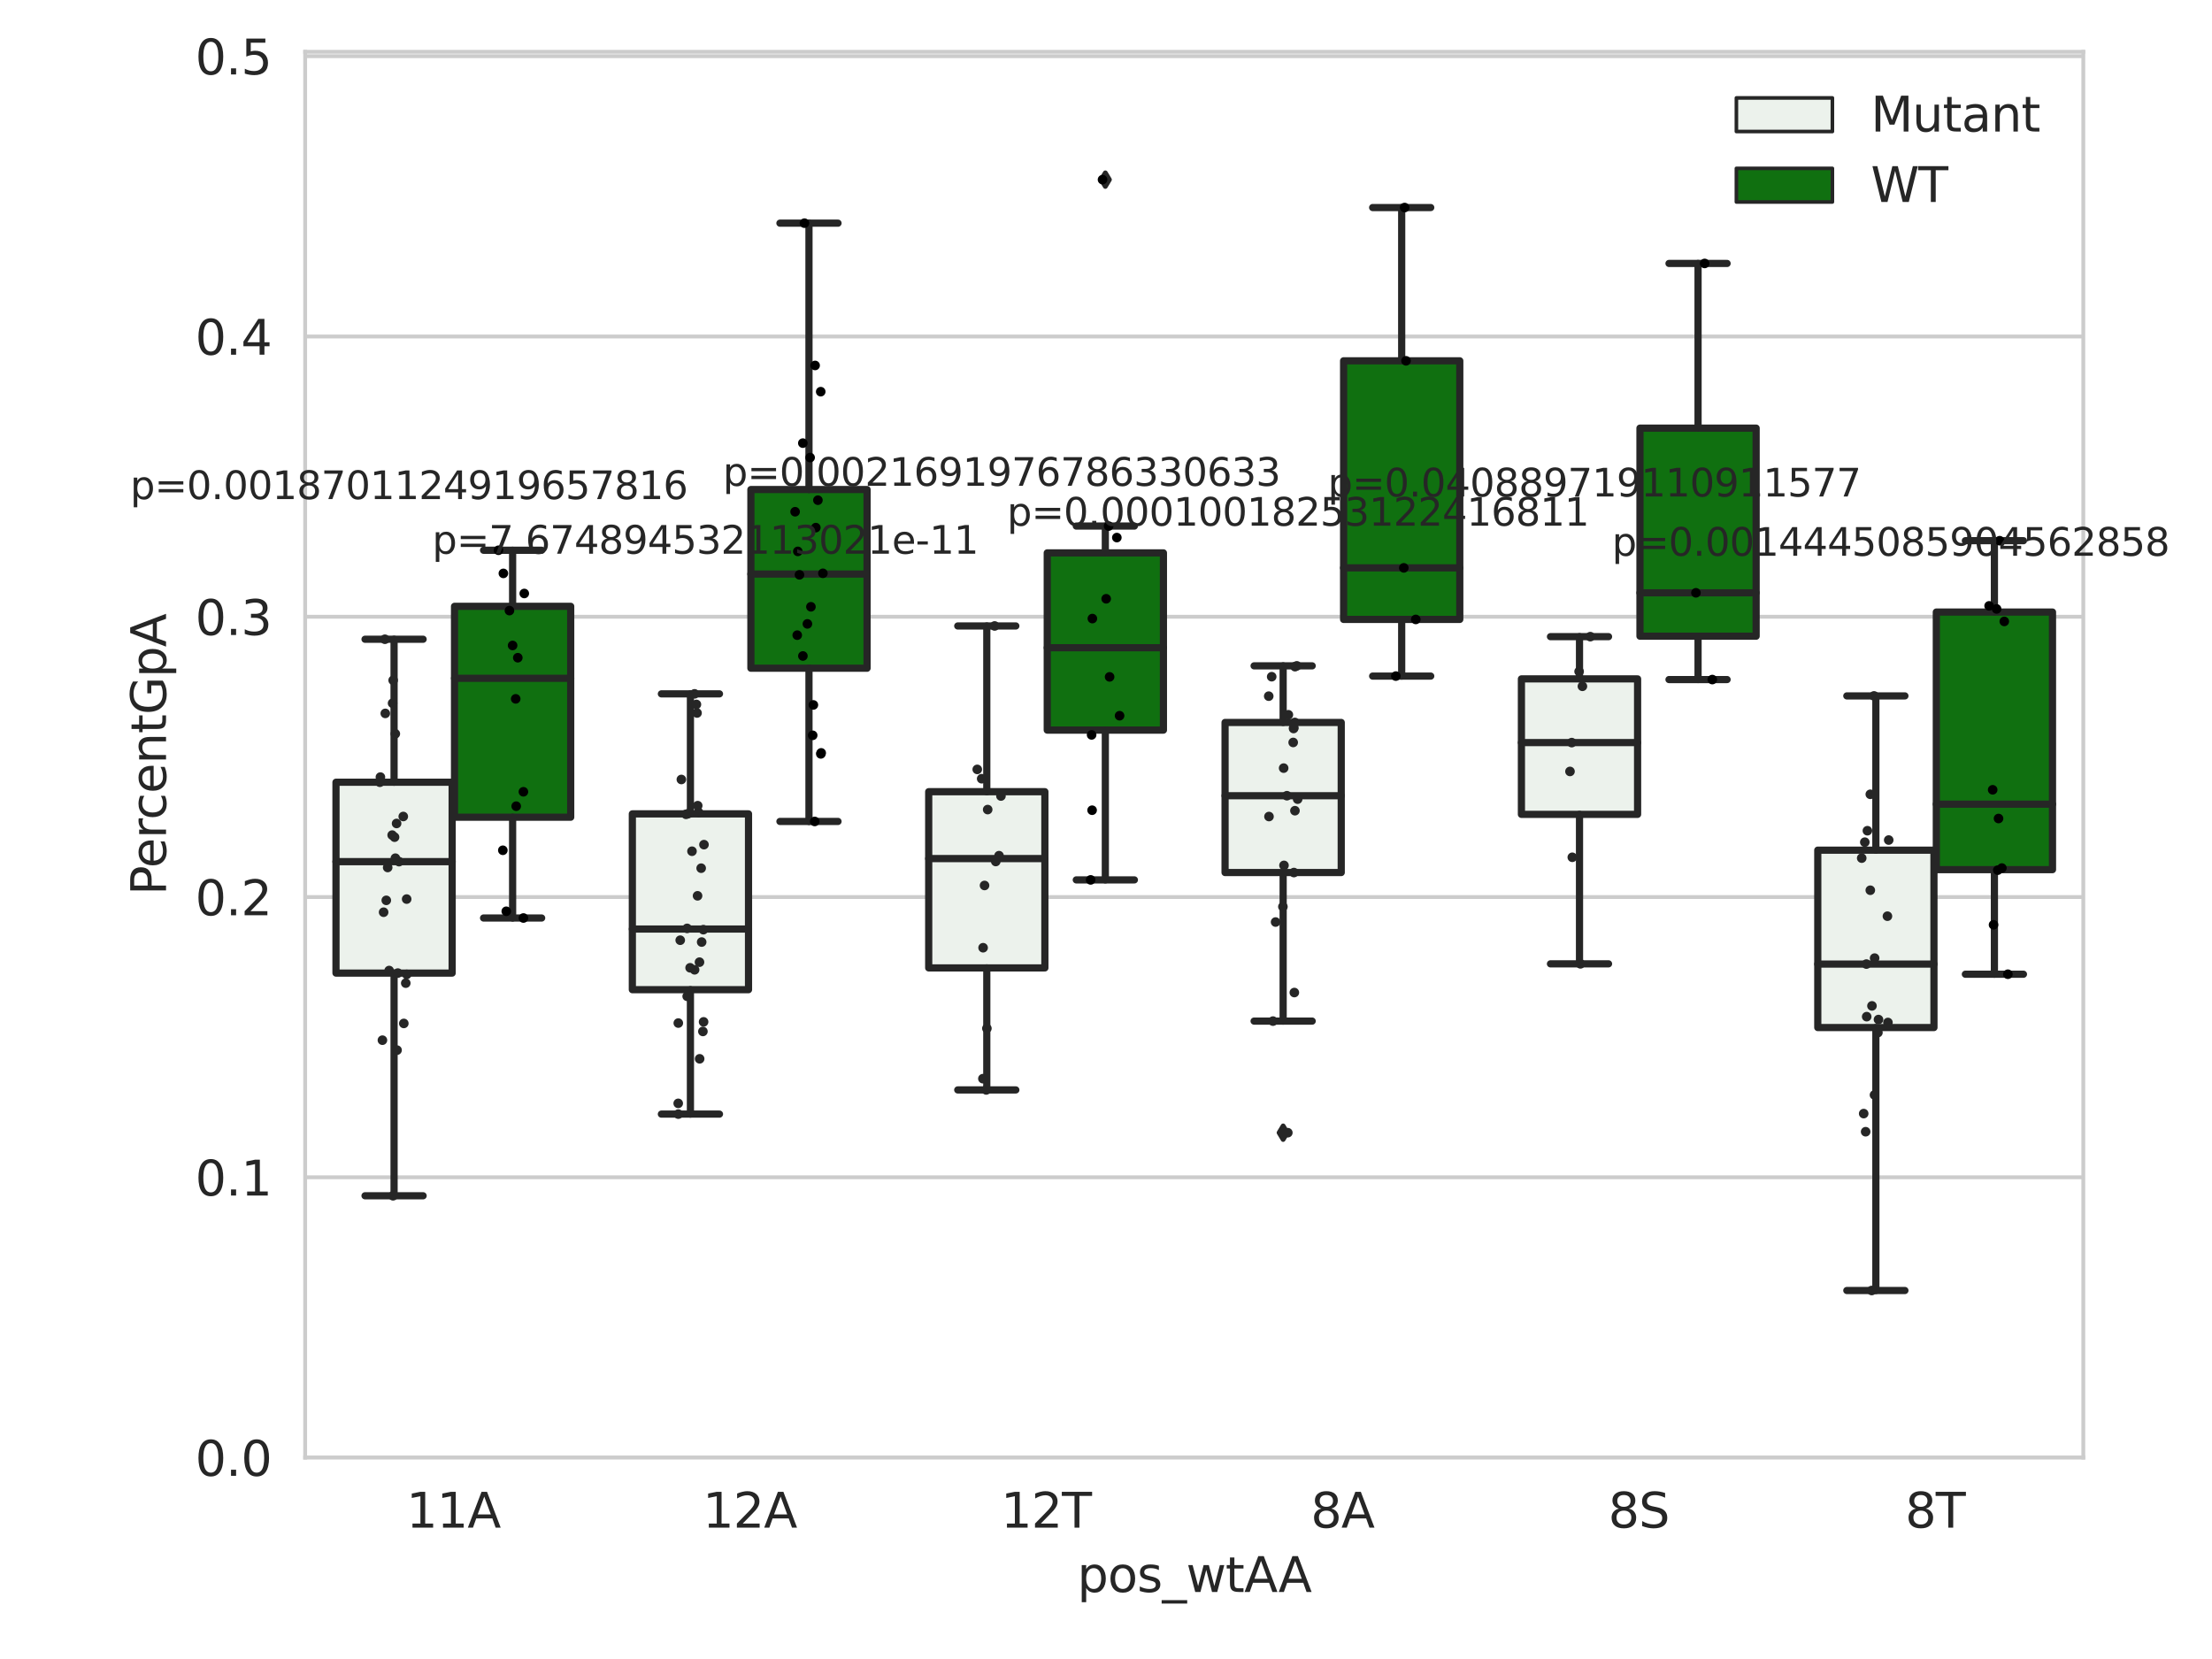 <?xml version="1.0" encoding="utf-8" standalone="no"?>
<!DOCTYPE svg PUBLIC "-//W3C//DTD SVG 1.1//EN"
  "http://www.w3.org/Graphics/SVG/1.1/DTD/svg11.dtd">
<svg xmlns:xlink="http://www.w3.org/1999/xlink" width="460.8pt" height="345.6pt" viewBox="0 0 460.8 345.6" xmlns="http://www.w3.org/2000/svg" version="1.1">
 <defs>
  <style type="text/css">*{stroke-linejoin: round; stroke-linecap: butt}</style>
 </defs>
 <g id="figure_1">
  <g id="patch_1">
   <path d="M 0 345.6 
L 460.8 345.6 
L 460.8 0 
L 0 0 
z
" style="fill: #ffffff"/>
  </g>
  <g id="axes_1">
   <g id="patch_2">
    <path d="M 63.571 303.64 
L 433.993 303.64 
L 433.993 10.8 
L 63.571 10.8 
z
" style="fill: #ffffff"/>
   </g>
   <g id="matplotlib.axis_1">
    <g id="xtick_1">
     <g id="text_1">
      <!-- 11A -->
      <g style="fill: #262626" transform="translate(84.657 318.238)scale(0.1 -0.1)">
       <defs>
        <path id="DejaVuSans-31" d="M 794 531 
L 1825 531 
L 1825 4091 
L 703 3866 
L 703 4441 
L 1819 4666 
L 2450 4666 
L 2450 531 
L 3481 531 
L 3481 0 
L 794 0 
L 794 531 
z
" transform="scale(0.016)"/>
        <path id="DejaVuSans-41" d="M 2188 4044 
L 1331 1722 
L 3047 1722 
L 2188 4044 
z
M 1831 4666 
L 2547 4666 
L 4325 0 
L 3669 0 
L 3244 1197 
L 1141 1197 
L 716 0 
L 50 0 
L 1831 4666 
z
" transform="scale(0.016)"/>
       </defs>
       <use xlink:href="#DejaVuSans-31"/>
       <use xlink:href="#DejaVuSans-31" x="63.623"/>
       <use xlink:href="#DejaVuSans-41" x="127.246"/>
      </g>
     </g>
    </g>
    <g id="xtick_2">
     <g id="text_2">
      <!-- 12A -->
      <g style="fill: #262626" transform="translate(146.394 318.238)scale(0.1 -0.1)">
       <defs>
        <path id="DejaVuSans-32" d="M 1228 531 
L 3431 531 
L 3431 0 
L 469 0 
L 469 531 
Q 828 903 1448 1529 
Q 2069 2156 2228 2338 
Q 2531 2678 2651 2914 
Q 2772 3150 2772 3378 
Q 2772 3750 2511 3984 
Q 2250 4219 1831 4219 
Q 1534 4219 1204 4116 
Q 875 4013 500 3803 
L 500 4441 
Q 881 4594 1212 4672 
Q 1544 4750 1819 4750 
Q 2544 4750 2975 4387 
Q 3406 4025 3406 3419 
Q 3406 3131 3298 2873 
Q 3191 2616 2906 2266 
Q 2828 2175 2409 1742 
Q 1991 1309 1228 531 
z
" transform="scale(0.016)"/>
       </defs>
       <use xlink:href="#DejaVuSans-31"/>
       <use xlink:href="#DejaVuSans-32" x="63.623"/>
       <use xlink:href="#DejaVuSans-41" x="127.246"/>
      </g>
     </g>
    </g>
    <g id="xtick_3">
     <g id="text_3">
      <!-- 12T -->
      <g style="fill: #262626" transform="translate(208.497 318.238)scale(0.1 -0.1)">
       <defs>
        <path id="DejaVuSans-54" d="M -19 4666 
L 3928 4666 
L 3928 4134 
L 2272 4134 
L 2272 0 
L 1638 0 
L 1638 4134 
L -19 4134 
L -19 4666 
z
" transform="scale(0.016)"/>
       </defs>
       <use xlink:href="#DejaVuSans-31"/>
       <use xlink:href="#DejaVuSans-32" x="63.623"/>
       <use xlink:href="#DejaVuSans-54" x="127.246"/>
      </g>
     </g>
    </g>
    <g id="xtick_4">
     <g id="text_4">
      <!-- 8A -->
      <g style="fill: #262626" transform="translate(273.049 318.238)scale(0.1 -0.1)">
       <defs>
        <path id="DejaVuSans-38" d="M 2034 2216 
Q 1584 2216 1326 1975 
Q 1069 1734 1069 1313 
Q 1069 891 1326 650 
Q 1584 409 2034 409 
Q 2484 409 2743 651 
Q 3003 894 3003 1313 
Q 3003 1734 2745 1975 
Q 2488 2216 2034 2216 
z
M 1403 2484 
Q 997 2584 770 2862 
Q 544 3141 544 3541 
Q 544 4100 942 4425 
Q 1341 4750 2034 4750 
Q 2731 4750 3128 4425 
Q 3525 4100 3525 3541 
Q 3525 3141 3298 2862 
Q 3072 2584 2669 2484 
Q 3125 2378 3379 2068 
Q 3634 1759 3634 1313 
Q 3634 634 3220 271 
Q 2806 -91 2034 -91 
Q 1263 -91 848 271 
Q 434 634 434 1313 
Q 434 1759 690 2068 
Q 947 2378 1403 2484 
z
M 1172 3481 
Q 1172 3119 1398 2916 
Q 1625 2713 2034 2713 
Q 2441 2713 2670 2916 
Q 2900 3119 2900 3481 
Q 2900 3844 2670 4047 
Q 2441 4250 2034 4250 
Q 1625 4250 1398 4047 
Q 1172 3844 1172 3481 
z
" transform="scale(0.016)"/>
       </defs>
       <use xlink:href="#DejaVuSans-38"/>
       <use xlink:href="#DejaVuSans-41" x="63.623"/>
      </g>
     </g>
    </g>
    <g id="xtick_5">
     <g id="text_5">
      <!-- 8S -->
      <g style="fill: #262626" transform="translate(335.032 318.238)scale(0.1 -0.1)">
       <defs>
        <path id="DejaVuSans-53" d="M 3425 4513 
L 3425 3897 
Q 3066 4069 2747 4153 
Q 2428 4238 2131 4238 
Q 1616 4238 1336 4038 
Q 1056 3838 1056 3469 
Q 1056 3159 1242 3001 
Q 1428 2844 1947 2747 
L 2328 2669 
Q 3034 2534 3370 2195 
Q 3706 1856 3706 1288 
Q 3706 609 3251 259 
Q 2797 -91 1919 -91 
Q 1588 -91 1214 -16 
Q 841 59 441 206 
L 441 856 
Q 825 641 1194 531 
Q 1563 422 1919 422 
Q 2459 422 2753 634 
Q 3047 847 3047 1241 
Q 3047 1584 2836 1778 
Q 2625 1972 2144 2069 
L 1759 2144 
Q 1053 2284 737 2584 
Q 422 2884 422 3419 
Q 422 4038 858 4394 
Q 1294 4750 2059 4750 
Q 2388 4750 2728 4690 
Q 3069 4631 3425 4513 
z
" transform="scale(0.016)"/>
       </defs>
       <use xlink:href="#DejaVuSans-38"/>
       <use xlink:href="#DejaVuSans-53" x="63.623"/>
      </g>
     </g>
    </g>
    <g id="xtick_6">
     <g id="text_6">
      <!-- 8T -->
      <g style="fill: #262626" transform="translate(396.889 318.238)scale(0.1 -0.1)">
       <use xlink:href="#DejaVuSans-38"/>
       <use xlink:href="#DejaVuSans-54" x="63.623"/>
      </g>
     </g>
    </g>
    <g id="text_7">
     <!-- pos_wtAA -->
     <g style="fill: #262626" transform="translate(224.417 331.638)scale(0.1 -0.1)">
      <defs>
       <path id="DejaVuSans-70" d="M 1159 525 
L 1159 -1331 
L 581 -1331 
L 581 3500 
L 1159 3500 
L 1159 2969 
Q 1341 3281 1617 3432 
Q 1894 3584 2278 3584 
Q 2916 3584 3314 3078 
Q 3713 2572 3713 1747 
Q 3713 922 3314 415 
Q 2916 -91 2278 -91 
Q 1894 -91 1617 61 
Q 1341 213 1159 525 
z
M 3116 1747 
Q 3116 2381 2855 2742 
Q 2594 3103 2138 3103 
Q 1681 3103 1420 2742 
Q 1159 2381 1159 1747 
Q 1159 1113 1420 752 
Q 1681 391 2138 391 
Q 2594 391 2855 752 
Q 3116 1113 3116 1747 
z
" transform="scale(0.016)"/>
       <path id="DejaVuSans-6f" d="M 1959 3097 
Q 1497 3097 1228 2736 
Q 959 2375 959 1747 
Q 959 1119 1226 758 
Q 1494 397 1959 397 
Q 2419 397 2687 759 
Q 2956 1122 2956 1747 
Q 2956 2369 2687 2733 
Q 2419 3097 1959 3097 
z
M 1959 3584 
Q 2709 3584 3137 3096 
Q 3566 2609 3566 1747 
Q 3566 888 3137 398 
Q 2709 -91 1959 -91 
Q 1206 -91 779 398 
Q 353 888 353 1747 
Q 353 2609 779 3096 
Q 1206 3584 1959 3584 
z
" transform="scale(0.016)"/>
       <path id="DejaVuSans-73" d="M 2834 3397 
L 2834 2853 
Q 2591 2978 2328 3040 
Q 2066 3103 1784 3103 
Q 1356 3103 1142 2972 
Q 928 2841 928 2578 
Q 928 2378 1081 2264 
Q 1234 2150 1697 2047 
L 1894 2003 
Q 2506 1872 2764 1633 
Q 3022 1394 3022 966 
Q 3022 478 2636 193 
Q 2250 -91 1575 -91 
Q 1294 -91 989 -36 
Q 684 19 347 128 
L 347 722 
Q 666 556 975 473 
Q 1284 391 1588 391 
Q 1994 391 2212 530 
Q 2431 669 2431 922 
Q 2431 1156 2273 1281 
Q 2116 1406 1581 1522 
L 1381 1569 
Q 847 1681 609 1914 
Q 372 2147 372 2553 
Q 372 3047 722 3315 
Q 1072 3584 1716 3584 
Q 2034 3584 2315 3537 
Q 2597 3491 2834 3397 
z
" transform="scale(0.016)"/>
       <path id="DejaVuSans-5f" d="M 3263 -1063 
L 3263 -1509 
L -63 -1509 
L -63 -1063 
L 3263 -1063 
z
" transform="scale(0.016)"/>
       <path id="DejaVuSans-77" d="M 269 3500 
L 844 3500 
L 1563 769 
L 2278 3500 
L 2956 3500 
L 3675 769 
L 4391 3500 
L 4966 3500 
L 4050 0 
L 3372 0 
L 2619 2869 
L 1863 0 
L 1184 0 
L 269 3500 
z
" transform="scale(0.016)"/>
       <path id="DejaVuSans-74" d="M 1172 4494 
L 1172 3500 
L 2356 3500 
L 2356 3053 
L 1172 3053 
L 1172 1153 
Q 1172 725 1289 603 
Q 1406 481 1766 481 
L 2356 481 
L 2356 0 
L 1766 0 
Q 1100 0 847 248 
Q 594 497 594 1153 
L 594 3053 
L 172 3053 
L 172 3500 
L 594 3500 
L 594 4494 
L 1172 4494 
z
" transform="scale(0.016)"/>
      </defs>
      <use xlink:href="#DejaVuSans-70"/>
      <use xlink:href="#DejaVuSans-6f" x="63.477"/>
      <use xlink:href="#DejaVuSans-73" x="124.658"/>
      <use xlink:href="#DejaVuSans-5f" x="176.758"/>
      <use xlink:href="#DejaVuSans-77" x="226.758"/>
      <use xlink:href="#DejaVuSans-74" x="308.545"/>
      <use xlink:href="#DejaVuSans-41" x="347.754"/>
      <use xlink:href="#DejaVuSans-41" x="418.912"/>
     </g>
    </g>
   </g>
   <g id="matplotlib.axis_2">
    <g id="ytick_1">
     <g id="line2d_1">
      <path d="M 63.571 303.64 
L 433.993 303.64 
" clip-path="url(#pc5eb60dc7d)" style="fill: none; stroke: #cccccc; stroke-width: 0.8; stroke-linecap: round"/>
     </g>
     <g id="text_8">
      <!-- 0.0 -->
      <g style="fill: #262626" transform="translate(40.668 307.439)scale(0.1 -0.1)">
       <defs>
        <path id="DejaVuSans-30" d="M 2034 4250 
Q 1547 4250 1301 3770 
Q 1056 3291 1056 2328 
Q 1056 1369 1301 889 
Q 1547 409 2034 409 
Q 2525 409 2770 889 
Q 3016 1369 3016 2328 
Q 3016 3291 2770 3770 
Q 2525 4250 2034 4250 
z
M 2034 4750 
Q 2819 4750 3233 4129 
Q 3647 3509 3647 2328 
Q 3647 1150 3233 529 
Q 2819 -91 2034 -91 
Q 1250 -91 836 529 
Q 422 1150 422 2328 
Q 422 3509 836 4129 
Q 1250 4750 2034 4750 
z
" transform="scale(0.016)"/>
        <path id="DejaVuSans-2e" d="M 684 794 
L 1344 794 
L 1344 0 
L 684 0 
L 684 794 
z
" transform="scale(0.016)"/>
       </defs>
       <use xlink:href="#DejaVuSans-30"/>
       <use xlink:href="#DejaVuSans-2e" x="63.623"/>
       <use xlink:href="#DejaVuSans-30" x="95.41"/>
      </g>
     </g>
    </g>
    <g id="ytick_2">
     <g id="line2d_2">
      <path d="M 63.571 245.254 
L 433.993 245.254 
" clip-path="url(#pc5eb60dc7d)" style="fill: none; stroke: #cccccc; stroke-width: 0.8; stroke-linecap: round"/>
     </g>
     <g id="text_9">
      <!-- 0.1 -->
      <g style="fill: #262626" transform="translate(40.668 249.053)scale(0.1 -0.1)">
       <use xlink:href="#DejaVuSans-30"/>
       <use xlink:href="#DejaVuSans-2e" x="63.623"/>
       <use xlink:href="#DejaVuSans-31" x="95.41"/>
      </g>
     </g>
    </g>
    <g id="ytick_3">
     <g id="line2d_3">
      <path d="M 63.571 186.867 
L 433.993 186.867 
" clip-path="url(#pc5eb60dc7d)" style="fill: none; stroke: #cccccc; stroke-width: 0.8; stroke-linecap: round"/>
     </g>
     <g id="text_10">
      <!-- 0.2 -->
      <g style="fill: #262626" transform="translate(40.668 190.666)scale(0.1 -0.1)">
       <use xlink:href="#DejaVuSans-30"/>
       <use xlink:href="#DejaVuSans-2e" x="63.623"/>
       <use xlink:href="#DejaVuSans-32" x="95.41"/>
      </g>
     </g>
    </g>
    <g id="ytick_4">
     <g id="line2d_4">
      <path d="M 63.571 128.481 
L 433.993 128.481 
" clip-path="url(#pc5eb60dc7d)" style="fill: none; stroke: #cccccc; stroke-width: 0.8; stroke-linecap: round"/>
     </g>
     <g id="text_11">
      <!-- 0.3 -->
      <g style="fill: #262626" transform="translate(40.668 132.28)scale(0.1 -0.1)">
       <defs>
        <path id="DejaVuSans-33" d="M 2597 2516 
Q 3050 2419 3304 2112 
Q 3559 1806 3559 1356 
Q 3559 666 3084 287 
Q 2609 -91 1734 -91 
Q 1441 -91 1130 -33 
Q 819 25 488 141 
L 488 750 
Q 750 597 1062 519 
Q 1375 441 1716 441 
Q 2309 441 2620 675 
Q 2931 909 2931 1356 
Q 2931 1769 2642 2001 
Q 2353 2234 1838 2234 
L 1294 2234 
L 1294 2753 
L 1863 2753 
Q 2328 2753 2575 2939 
Q 2822 3125 2822 3475 
Q 2822 3834 2567 4026 
Q 2313 4219 1838 4219 
Q 1578 4219 1281 4162 
Q 984 4106 628 3988 
L 628 4550 
Q 988 4650 1302 4700 
Q 1616 4750 1894 4750 
Q 2613 4750 3031 4423 
Q 3450 4097 3450 3541 
Q 3450 3153 3228 2886 
Q 3006 2619 2597 2516 
z
" transform="scale(0.016)"/>
       </defs>
       <use xlink:href="#DejaVuSans-30"/>
       <use xlink:href="#DejaVuSans-2e" x="63.623"/>
       <use xlink:href="#DejaVuSans-33" x="95.41"/>
      </g>
     </g>
    </g>
    <g id="ytick_5">
     <g id="line2d_5">
      <path d="M 63.571 70.094 
L 433.993 70.094 
" clip-path="url(#pc5eb60dc7d)" style="fill: none; stroke: #cccccc; stroke-width: 0.8; stroke-linecap: round"/>
     </g>
     <g id="text_12">
      <!-- 0.4 -->
      <g style="fill: #262626" transform="translate(40.668 73.893)scale(0.1 -0.1)">
       <defs>
        <path id="DejaVuSans-34" d="M 2419 4116 
L 825 1625 
L 2419 1625 
L 2419 4116 
z
M 2253 4666 
L 3047 4666 
L 3047 1625 
L 3713 1625 
L 3713 1100 
L 3047 1100 
L 3047 0 
L 2419 0 
L 2419 1100 
L 313 1100 
L 313 1709 
L 2253 4666 
z
" transform="scale(0.016)"/>
       </defs>
       <use xlink:href="#DejaVuSans-30"/>
       <use xlink:href="#DejaVuSans-2e" x="63.623"/>
       <use xlink:href="#DejaVuSans-34" x="95.41"/>
      </g>
     </g>
    </g>
    <g id="ytick_6">
     <g id="line2d_6">
      <path d="M 63.571 11.708 
L 433.993 11.708 
" clip-path="url(#pc5eb60dc7d)" style="fill: none; stroke: #cccccc; stroke-width: 0.8; stroke-linecap: round"/>
     </g>
     <g id="text_13">
      <!-- 0.5 -->
      <g style="fill: #262626" transform="translate(40.668 15.507)scale(0.1 -0.1)">
       <defs>
        <path id="DejaVuSans-35" d="M 691 4666 
L 3169 4666 
L 3169 4134 
L 1269 4134 
L 1269 2991 
Q 1406 3038 1543 3061 
Q 1681 3084 1819 3084 
Q 2600 3084 3056 2656 
Q 3513 2228 3513 1497 
Q 3513 744 3044 326 
Q 2575 -91 1722 -91 
Q 1428 -91 1123 -41 
Q 819 9 494 109 
L 494 744 
Q 775 591 1075 516 
Q 1375 441 1709 441 
Q 2250 441 2565 725 
Q 2881 1009 2881 1497 
Q 2881 1984 2565 2268 
Q 2250 2553 1709 2553 
Q 1456 2553 1204 2497 
Q 953 2441 691 2322 
L 691 4666 
z
" transform="scale(0.016)"/>
       </defs>
       <use xlink:href="#DejaVuSans-30"/>
       <use xlink:href="#DejaVuSans-2e" x="63.623"/>
       <use xlink:href="#DejaVuSans-35" x="95.41"/>
      </g>
     </g>
    </g>
    <g id="text_14">
     <!-- PercentGpA -->
     <g style="fill: #262626" transform="translate(34.588 186.497)rotate(-90)scale(0.1 -0.1)">
      <defs>
       <path id="DejaVuSans-50" d="M 1259 4147 
L 1259 2394 
L 2053 2394 
Q 2494 2394 2734 2622 
Q 2975 2850 2975 3272 
Q 2975 3691 2734 3919 
Q 2494 4147 2053 4147 
L 1259 4147 
z
M 628 4666 
L 2053 4666 
Q 2838 4666 3239 4311 
Q 3641 3956 3641 3272 
Q 3641 2581 3239 2228 
Q 2838 1875 2053 1875 
L 1259 1875 
L 1259 0 
L 628 0 
L 628 4666 
z
" transform="scale(0.016)"/>
       <path id="DejaVuSans-65" d="M 3597 1894 
L 3597 1613 
L 953 1613 
Q 991 1019 1311 708 
Q 1631 397 2203 397 
Q 2534 397 2845 478 
Q 3156 559 3463 722 
L 3463 178 
Q 3153 47 2828 -22 
Q 2503 -91 2169 -91 
Q 1331 -91 842 396 
Q 353 884 353 1716 
Q 353 2575 817 3079 
Q 1281 3584 2069 3584 
Q 2775 3584 3186 3129 
Q 3597 2675 3597 1894 
z
M 3022 2063 
Q 3016 2534 2758 2815 
Q 2500 3097 2075 3097 
Q 1594 3097 1305 2825 
Q 1016 2553 972 2059 
L 3022 2063 
z
" transform="scale(0.016)"/>
       <path id="DejaVuSans-72" d="M 2631 2963 
Q 2534 3019 2420 3045 
Q 2306 3072 2169 3072 
Q 1681 3072 1420 2755 
Q 1159 2438 1159 1844 
L 1159 0 
L 581 0 
L 581 3500 
L 1159 3500 
L 1159 2956 
Q 1341 3275 1631 3429 
Q 1922 3584 2338 3584 
Q 2397 3584 2469 3576 
Q 2541 3569 2628 3553 
L 2631 2963 
z
" transform="scale(0.016)"/>
       <path id="DejaVuSans-63" d="M 3122 3366 
L 3122 2828 
Q 2878 2963 2633 3030 
Q 2388 3097 2138 3097 
Q 1578 3097 1268 2742 
Q 959 2388 959 1747 
Q 959 1106 1268 751 
Q 1578 397 2138 397 
Q 2388 397 2633 464 
Q 2878 531 3122 666 
L 3122 134 
Q 2881 22 2623 -34 
Q 2366 -91 2075 -91 
Q 1284 -91 818 406 
Q 353 903 353 1747 
Q 353 2603 823 3093 
Q 1294 3584 2113 3584 
Q 2378 3584 2631 3529 
Q 2884 3475 3122 3366 
z
" transform="scale(0.016)"/>
       <path id="DejaVuSans-6e" d="M 3513 2113 
L 3513 0 
L 2938 0 
L 2938 2094 
Q 2938 2591 2744 2837 
Q 2550 3084 2163 3084 
Q 1697 3084 1428 2787 
Q 1159 2491 1159 1978 
L 1159 0 
L 581 0 
L 581 3500 
L 1159 3500 
L 1159 2956 
Q 1366 3272 1645 3428 
Q 1925 3584 2291 3584 
Q 2894 3584 3203 3211 
Q 3513 2838 3513 2113 
z
" transform="scale(0.016)"/>
       <path id="DejaVuSans-47" d="M 3809 666 
L 3809 1919 
L 2778 1919 
L 2778 2438 
L 4434 2438 
L 4434 434 
Q 4069 175 3628 42 
Q 3188 -91 2688 -91 
Q 1594 -91 976 548 
Q 359 1188 359 2328 
Q 359 3472 976 4111 
Q 1594 4750 2688 4750 
Q 3144 4750 3555 4637 
Q 3966 4525 4313 4306 
L 4313 3634 
Q 3963 3931 3569 4081 
Q 3175 4231 2741 4231 
Q 1884 4231 1454 3753 
Q 1025 3275 1025 2328 
Q 1025 1384 1454 906 
Q 1884 428 2741 428 
Q 3075 428 3337 486 
Q 3600 544 3809 666 
z
" transform="scale(0.016)"/>
      </defs>
      <use xlink:href="#DejaVuSans-50"/>
      <use xlink:href="#DejaVuSans-65" x="56.678"/>
      <use xlink:href="#DejaVuSans-72" x="118.201"/>
      <use xlink:href="#DejaVuSans-63" x="157.064"/>
      <use xlink:href="#DejaVuSans-65" x="212.045"/>
      <use xlink:href="#DejaVuSans-6e" x="273.568"/>
      <use xlink:href="#DejaVuSans-74" x="336.947"/>
      <use xlink:href="#DejaVuSans-47" x="376.156"/>
      <use xlink:href="#DejaVuSans-70" x="453.646"/>
      <use xlink:href="#DejaVuSans-41" x="517.123"/>
     </g>
    </g>
   </g>
   <g id="patch_3">
    <path d="M 69.992 202.71 
L 94.193 202.71 
L 94.193 162.954 
L 69.992 162.954 
L 69.992 202.71 
z
" clip-path="url(#pc5eb60dc7d)" style="fill: #ecf2ec; stroke: #262626; stroke-width: 1.5; stroke-linejoin: miter"/>
   </g>
   <g id="patch_4">
    <path d="M 94.687 170.24 
L 118.888 170.24 
L 118.888 126.308 
L 94.687 126.308 
L 94.687 170.24 
z
" clip-path="url(#pc5eb60dc7d)" style="fill: #107010; stroke: #262626; stroke-width: 1.5; stroke-linejoin: miter"/>
   </g>
   <g id="patch_5">
    <path d="M 131.729 206.168 
L 155.93 206.168 
L 155.93 169.544 
L 131.729 169.544 
L 131.729 206.168 
z
" clip-path="url(#pc5eb60dc7d)" style="fill: #ecf2ec; stroke: #262626; stroke-width: 1.5; stroke-linejoin: miter"/>
   </g>
   <g id="patch_6">
    <path d="M 156.424 139.201 
L 180.625 139.201 
L 180.625 101.979 
L 156.424 101.979 
L 156.424 139.201 
z
" clip-path="url(#pc5eb60dc7d)" style="fill: #107010; stroke: #262626; stroke-width: 1.5; stroke-linejoin: miter"/>
   </g>
   <g id="patch_7">
    <path d="M 193.466 201.63 
L 217.667 201.63 
L 217.667 164.923 
L 193.466 164.923 
L 193.466 201.63 
z
" clip-path="url(#pc5eb60dc7d)" style="fill: #ecf2ec; stroke: #262626; stroke-width: 1.5; stroke-linejoin: miter"/>
   </g>
   <g id="patch_8">
    <path d="M 218.161 152.094 
L 242.362 152.094 
L 242.362 115.174 
L 218.161 115.174 
L 218.161 152.094 
z
" clip-path="url(#pc5eb60dc7d)" style="fill: #107010; stroke: #262626; stroke-width: 1.5; stroke-linejoin: miter"/>
   </g>
   <g id="patch_9">
    <path d="M 255.203 181.767 
L 279.404 181.767 
L 279.404 150.499 
L 255.203 150.499 
L 255.203 181.767 
z
" clip-path="url(#pc5eb60dc7d)" style="fill: #ecf2ec; stroke: #262626; stroke-width: 1.5; stroke-linejoin: miter"/>
   </g>
   <g id="patch_10">
    <path d="M 279.898 129.038 
L 304.099 129.038 
L 304.099 75.164 
L 279.898 75.164 
L 279.898 129.038 
z
" clip-path="url(#pc5eb60dc7d)" style="fill: #107010; stroke: #262626; stroke-width: 1.5; stroke-linejoin: miter"/>
   </g>
   <g id="patch_11">
    <path d="M 316.94 169.647 
L 341.141 169.647 
L 341.141 141.426 
L 316.94 141.426 
L 316.94 169.647 
z
" clip-path="url(#pc5eb60dc7d)" style="fill: #ecf2ec; stroke: #262626; stroke-width: 1.5; stroke-linejoin: miter"/>
   </g>
   <g id="patch_12">
    <path d="M 341.635 132.529 
L 365.835 132.529 
L 365.835 89.187 
L 341.635 89.187 
L 341.635 132.529 
z
" clip-path="url(#pc5eb60dc7d)" style="fill: #107010; stroke: #262626; stroke-width: 1.5; stroke-linejoin: miter"/>
   </g>
   <g id="patch_13">
    <path d="M 378.677 214.056 
L 402.878 214.056 
L 402.878 177.102 
L 378.677 177.102 
L 378.677 214.056 
z
" clip-path="url(#pc5eb60dc7d)" style="fill: #ecf2ec; stroke: #262626; stroke-width: 1.5; stroke-linejoin: miter"/>
   </g>
   <g id="patch_14">
    <path d="M 403.372 181.16 
L 427.572 181.16 
L 427.572 127.502 
L 403.372 127.502 
L 403.372 181.16 
z
" clip-path="url(#pc5eb60dc7d)" style="fill: #107010; stroke: #262626; stroke-width: 1.5; stroke-linejoin: miter"/>
   </g>
   <g id="patch_15">
    <path d="M 94.44 303.64 
L 94.44 303.64 
L 94.44 303.64 
L 94.44 303.64 
z
" clip-path="url(#pc5eb60dc7d)" style="fill: #ecf2ec; stroke: #262626; stroke-width: 0.75; stroke-linejoin: miter"/>
   </g>
   <g id="patch_16">
    <path d="M 94.44 303.64 
L 94.44 303.64 
L 94.44 303.64 
L 94.44 303.64 
z
" clip-path="url(#pc5eb60dc7d)" style="fill: #107010; stroke: #262626; stroke-width: 0.75; stroke-linejoin: miter"/>
   </g>
   <g id="PathCollection_1"/>
   <g id="PathCollection_2"/>
   <g id="line2d_7">
    <path d="M 82.092 202.71 
L 82.092 249.101 
" clip-path="url(#pc5eb60dc7d)" style="fill: none; stroke: #262626; stroke-width: 1.5; stroke-linecap: round"/>
   </g>
   <g id="line2d_8">
    <path d="M 82.092 162.954 
L 82.092 133.167 
" clip-path="url(#pc5eb60dc7d)" style="fill: none; stroke: #262626; stroke-width: 1.5; stroke-linecap: round"/>
   </g>
   <g id="line2d_9">
    <path d="M 76.042 249.101 
L 88.143 249.101 
" clip-path="url(#pc5eb60dc7d)" style="fill: none; stroke: #262626; stroke-width: 1.5; stroke-linecap: round"/>
   </g>
   <g id="line2d_10">
    <path d="M 76.042 133.167 
L 88.143 133.167 
" clip-path="url(#pc5eb60dc7d)" style="fill: none; stroke: #262626; stroke-width: 1.5; stroke-linecap: round"/>
   </g>
   <g id="line2d_11"/>
   <g id="line2d_12">
    <path d="M 106.787 170.24 
L 106.787 191.238 
" clip-path="url(#pc5eb60dc7d)" style="fill: none; stroke: #262626; stroke-width: 1.5; stroke-linecap: round"/>
   </g>
   <g id="line2d_13">
    <path d="M 106.787 126.308 
L 106.787 114.629 
" clip-path="url(#pc5eb60dc7d)" style="fill: none; stroke: #262626; stroke-width: 1.5; stroke-linecap: round"/>
   </g>
   <g id="line2d_14">
    <path d="M 100.737 191.238 
L 112.837 191.238 
" clip-path="url(#pc5eb60dc7d)" style="fill: none; stroke: #262626; stroke-width: 1.5; stroke-linecap: round"/>
   </g>
   <g id="line2d_15">
    <path d="M 100.737 114.629 
L 112.837 114.629 
" clip-path="url(#pc5eb60dc7d)" style="fill: none; stroke: #262626; stroke-width: 1.5; stroke-linecap: round"/>
   </g>
   <g id="line2d_16"/>
   <g id="line2d_17">
    <path d="M 143.829 206.168 
L 143.829 232.088 
" clip-path="url(#pc5eb60dc7d)" style="fill: none; stroke: #262626; stroke-width: 1.5; stroke-linecap: round"/>
   </g>
   <g id="line2d_18">
    <path d="M 143.829 169.544 
L 143.829 144.543 
" clip-path="url(#pc5eb60dc7d)" style="fill: none; stroke: #262626; stroke-width: 1.5; stroke-linecap: round"/>
   </g>
   <g id="line2d_19">
    <path d="M 137.779 232.088 
L 149.88 232.088 
" clip-path="url(#pc5eb60dc7d)" style="fill: none; stroke: #262626; stroke-width: 1.5; stroke-linecap: round"/>
   </g>
   <g id="line2d_20">
    <path d="M 137.779 144.543 
L 149.88 144.543 
" clip-path="url(#pc5eb60dc7d)" style="fill: none; stroke: #262626; stroke-width: 1.5; stroke-linecap: round"/>
   </g>
   <g id="line2d_21"/>
   <g id="line2d_22">
    <path d="M 168.524 139.201 
L 168.524 171.121 
" clip-path="url(#pc5eb60dc7d)" style="fill: none; stroke: #262626; stroke-width: 1.5; stroke-linecap: round"/>
   </g>
   <g id="line2d_23">
    <path d="M 168.524 101.979 
L 168.524 46.489 
" clip-path="url(#pc5eb60dc7d)" style="fill: none; stroke: #262626; stroke-width: 1.5; stroke-linecap: round"/>
   </g>
   <g id="line2d_24">
    <path d="M 162.474 171.121 
L 174.574 171.121 
" clip-path="url(#pc5eb60dc7d)" style="fill: none; stroke: #262626; stroke-width: 1.5; stroke-linecap: round"/>
   </g>
   <g id="line2d_25">
    <path d="M 162.474 46.489 
L 174.574 46.489 
" clip-path="url(#pc5eb60dc7d)" style="fill: none; stroke: #262626; stroke-width: 1.5; stroke-linecap: round"/>
   </g>
   <g id="line2d_26"/>
   <g id="line2d_27">
    <path d="M 205.566 201.63 
L 205.566 227.052 
" clip-path="url(#pc5eb60dc7d)" style="fill: none; stroke: #262626; stroke-width: 1.5; stroke-linecap: round"/>
   </g>
   <g id="line2d_28">
    <path d="M 205.566 164.923 
L 205.566 130.4 
" clip-path="url(#pc5eb60dc7d)" style="fill: none; stroke: #262626; stroke-width: 1.5; stroke-linecap: round"/>
   </g>
   <g id="line2d_29">
    <path d="M 199.516 227.052 
L 211.617 227.052 
" clip-path="url(#pc5eb60dc7d)" style="fill: none; stroke: #262626; stroke-width: 1.5; stroke-linecap: round"/>
   </g>
   <g id="line2d_30">
    <path d="M 199.516 130.4 
L 211.617 130.4 
" clip-path="url(#pc5eb60dc7d)" style="fill: none; stroke: #262626; stroke-width: 1.5; stroke-linecap: round"/>
   </g>
   <g id="line2d_31"/>
   <g id="line2d_32">
    <path d="M 230.261 152.094 
L 230.261 183.297 
" clip-path="url(#pc5eb60dc7d)" style="fill: none; stroke: #262626; stroke-width: 1.5; stroke-linecap: round"/>
   </g>
   <g id="line2d_33">
    <path d="M 230.261 115.174 
L 230.261 109.589 
" clip-path="url(#pc5eb60dc7d)" style="fill: none; stroke: #262626; stroke-width: 1.5; stroke-linecap: round"/>
   </g>
   <g id="line2d_34">
    <path d="M 224.211 183.297 
L 236.311 183.297 
" clip-path="url(#pc5eb60dc7d)" style="fill: none; stroke: #262626; stroke-width: 1.5; stroke-linecap: round"/>
   </g>
   <g id="line2d_35">
    <path d="M 224.211 109.589 
L 236.311 109.589 
" clip-path="url(#pc5eb60dc7d)" style="fill: none; stroke: #262626; stroke-width: 1.5; stroke-linecap: round"/>
   </g>
   <g id="line2d_36">
    <defs>
     <path id="m08792dbd52" d="M -0 1.414 
L 0.849 0 
L 0 -1.414 
L -0.849 -0 
z
" style="stroke: #262626; stroke-linejoin: miter"/>
    </defs>
    <g clip-path="url(#pc5eb60dc7d)">
     <use xlink:href="#m08792dbd52" x="230.261" y="37.422" style="fill: #262626; stroke: #262626; stroke-linejoin: miter"/>
    </g>
   </g>
   <g id="line2d_37">
    <path d="M 267.303 181.767 
L 267.303 212.714 
" clip-path="url(#pc5eb60dc7d)" style="fill: none; stroke: #262626; stroke-width: 1.5; stroke-linecap: round"/>
   </g>
   <g id="line2d_38">
    <path d="M 267.303 150.499 
L 267.303 138.708 
" clip-path="url(#pc5eb60dc7d)" style="fill: none; stroke: #262626; stroke-width: 1.5; stroke-linecap: round"/>
   </g>
   <g id="line2d_39">
    <path d="M 261.253 212.714 
L 273.353 212.714 
" clip-path="url(#pc5eb60dc7d)" style="fill: none; stroke: #262626; stroke-width: 1.5; stroke-linecap: round"/>
   </g>
   <g id="line2d_40">
    <path d="M 261.253 138.708 
L 273.353 138.708 
" clip-path="url(#pc5eb60dc7d)" style="fill: none; stroke: #262626; stroke-width: 1.5; stroke-linecap: round"/>
   </g>
   <g id="line2d_41">
    <g clip-path="url(#pc5eb60dc7d)">
     <use xlink:href="#m08792dbd52" x="267.303" y="235.961" style="fill: #262626; stroke: #262626; stroke-linejoin: miter"/>
    </g>
   </g>
   <g id="line2d_42">
    <path d="M 291.998 129.038 
L 291.998 140.841 
" clip-path="url(#pc5eb60dc7d)" style="fill: none; stroke: #262626; stroke-width: 1.5; stroke-linecap: round"/>
   </g>
   <g id="line2d_43">
    <path d="M 291.998 75.164 
L 291.998 43.237 
" clip-path="url(#pc5eb60dc7d)" style="fill: none; stroke: #262626; stroke-width: 1.5; stroke-linecap: round"/>
   </g>
   <g id="line2d_44">
    <path d="M 285.948 140.841 
L 298.048 140.841 
" clip-path="url(#pc5eb60dc7d)" style="fill: none; stroke: #262626; stroke-width: 1.5; stroke-linecap: round"/>
   </g>
   <g id="line2d_45">
    <path d="M 285.948 43.237 
L 298.048 43.237 
" clip-path="url(#pc5eb60dc7d)" style="fill: none; stroke: #262626; stroke-width: 1.5; stroke-linecap: round"/>
   </g>
   <g id="line2d_46"/>
   <g id="line2d_47">
    <path d="M 329.04 169.647 
L 329.04 200.785 
" clip-path="url(#pc5eb60dc7d)" style="fill: none; stroke: #262626; stroke-width: 1.5; stroke-linecap: round"/>
   </g>
   <g id="line2d_48">
    <path d="M 329.04 141.426 
L 329.04 132.626 
" clip-path="url(#pc5eb60dc7d)" style="fill: none; stroke: #262626; stroke-width: 1.5; stroke-linecap: round"/>
   </g>
   <g id="line2d_49">
    <path d="M 322.99 200.785 
L 335.09 200.785 
" clip-path="url(#pc5eb60dc7d)" style="fill: none; stroke: #262626; stroke-width: 1.5; stroke-linecap: round"/>
   </g>
   <g id="line2d_50">
    <path d="M 322.99 132.626 
L 335.09 132.626 
" clip-path="url(#pc5eb60dc7d)" style="fill: none; stroke: #262626; stroke-width: 1.5; stroke-linecap: round"/>
   </g>
   <g id="line2d_51"/>
   <g id="line2d_52">
    <path d="M 353.735 132.529 
L 353.735 141.565 
" clip-path="url(#pc5eb60dc7d)" style="fill: none; stroke: #262626; stroke-width: 1.5; stroke-linecap: round"/>
   </g>
   <g id="line2d_53">
    <path d="M 353.735 89.187 
L 353.735 54.882 
" clip-path="url(#pc5eb60dc7d)" style="fill: none; stroke: #262626; stroke-width: 1.5; stroke-linecap: round"/>
   </g>
   <g id="line2d_54">
    <path d="M 347.685 141.565 
L 359.785 141.565 
" clip-path="url(#pc5eb60dc7d)" style="fill: none; stroke: #262626; stroke-width: 1.5; stroke-linecap: round"/>
   </g>
   <g id="line2d_55">
    <path d="M 347.685 54.882 
L 359.785 54.882 
" clip-path="url(#pc5eb60dc7d)" style="fill: none; stroke: #262626; stroke-width: 1.5; stroke-linecap: round"/>
   </g>
   <g id="line2d_56"/>
   <g id="line2d_57">
    <path d="M 390.777 214.056 
L 390.777 268.836 
" clip-path="url(#pc5eb60dc7d)" style="fill: none; stroke: #262626; stroke-width: 1.5; stroke-linecap: round"/>
   </g>
   <g id="line2d_58">
    <path d="M 390.777 177.102 
L 390.777 144.97 
" clip-path="url(#pc5eb60dc7d)" style="fill: none; stroke: #262626; stroke-width: 1.5; stroke-linecap: round"/>
   </g>
   <g id="line2d_59">
    <path d="M 384.727 268.836 
L 396.827 268.836 
" clip-path="url(#pc5eb60dc7d)" style="fill: none; stroke: #262626; stroke-width: 1.5; stroke-linecap: round"/>
   </g>
   <g id="line2d_60">
    <path d="M 384.727 144.97 
L 396.827 144.97 
" clip-path="url(#pc5eb60dc7d)" style="fill: none; stroke: #262626; stroke-width: 1.5; stroke-linecap: round"/>
   </g>
   <g id="line2d_61"/>
   <g id="line2d_62">
    <path d="M 415.472 181.16 
L 415.472 202.948 
" clip-path="url(#pc5eb60dc7d)" style="fill: none; stroke: #262626; stroke-width: 1.5; stroke-linecap: round"/>
   </g>
   <g id="line2d_63">
    <path d="M 415.472 127.502 
L 415.472 112.636 
" clip-path="url(#pc5eb60dc7d)" style="fill: none; stroke: #262626; stroke-width: 1.5; stroke-linecap: round"/>
   </g>
   <g id="line2d_64">
    <path d="M 409.422 202.948 
L 421.522 202.948 
" clip-path="url(#pc5eb60dc7d)" style="fill: none; stroke: #262626; stroke-width: 1.5; stroke-linecap: round"/>
   </g>
   <g id="line2d_65">
    <path d="M 409.422 112.636 
L 421.522 112.636 
" clip-path="url(#pc5eb60dc7d)" style="fill: none; stroke: #262626; stroke-width: 1.5; stroke-linecap: round"/>
   </g>
   <g id="line2d_66"/>
   <g id="line2d_67">
    <path d="M 69.992 179.497 
L 94.193 179.497 
" clip-path="url(#pc5eb60dc7d)" style="fill: none; stroke: #262626; stroke-width: 1.5; stroke-linecap: round"/>
   </g>
   <g id="line2d_68">
    <path d="M 94.687 141.3 
L 118.888 141.3 
" clip-path="url(#pc5eb60dc7d)" style="fill: none; stroke: #262626; stroke-width: 1.5; stroke-linecap: round"/>
   </g>
   <g id="line2d_69">
    <path d="M 131.729 193.533 
L 155.93 193.533 
" clip-path="url(#pc5eb60dc7d)" style="fill: none; stroke: #262626; stroke-width: 1.5; stroke-linecap: round"/>
   </g>
   <g id="line2d_70">
    <path d="M 156.424 119.588 
L 180.625 119.588 
" clip-path="url(#pc5eb60dc7d)" style="fill: none; stroke: #262626; stroke-width: 1.5; stroke-linecap: round"/>
   </g>
   <g id="line2d_71">
    <path d="M 193.466 178.858 
L 217.667 178.858 
" clip-path="url(#pc5eb60dc7d)" style="fill: none; stroke: #262626; stroke-width: 1.5; stroke-linecap: round"/>
   </g>
   <g id="line2d_72">
    <path d="M 218.161 134.934 
L 242.362 134.934 
" clip-path="url(#pc5eb60dc7d)" style="fill: none; stroke: #262626; stroke-width: 1.5; stroke-linecap: round"/>
   </g>
   <g id="line2d_73">
    <path d="M 255.203 165.761 
L 279.404 165.761 
" clip-path="url(#pc5eb60dc7d)" style="fill: none; stroke: #262626; stroke-width: 1.5; stroke-linecap: round"/>
   </g>
   <g id="line2d_74">
    <path d="M 279.898 118.297 
L 304.099 118.297 
" clip-path="url(#pc5eb60dc7d)" style="fill: none; stroke: #262626; stroke-width: 1.5; stroke-linecap: round"/>
   </g>
   <g id="line2d_75">
    <path d="M 316.94 154.698 
L 341.141 154.698 
" clip-path="url(#pc5eb60dc7d)" style="fill: none; stroke: #262626; stroke-width: 1.5; stroke-linecap: round"/>
   </g>
   <g id="line2d_76">
    <path d="M 341.635 123.493 
L 365.835 123.493 
" clip-path="url(#pc5eb60dc7d)" style="fill: none; stroke: #262626; stroke-width: 1.5; stroke-linecap: round"/>
   </g>
   <g id="line2d_77">
    <path d="M 378.677 200.835 
L 402.878 200.835 
" clip-path="url(#pc5eb60dc7d)" style="fill: none; stroke: #262626; stroke-width: 1.5; stroke-linecap: round"/>
   </g>
   <g id="line2d_78">
    <path d="M 403.372 167.52 
L 427.572 167.52 
" clip-path="url(#pc5eb60dc7d)" style="fill: none; stroke: #262626; stroke-width: 1.5; stroke-linecap: round"/>
   </g>
   <g id="patch_17">
    <path d="M 63.571 303.64 
L 63.571 10.8 
" style="fill: none; stroke: #cccccc; stroke-width: 0.8; stroke-linejoin: miter; stroke-linecap: square"/>
   </g>
   <g id="patch_18">
    <path d="M 433.993 303.64 
L 433.993 10.8 
" style="fill: none; stroke: #cccccc; stroke-width: 0.8; stroke-linejoin: miter; stroke-linecap: square"/>
   </g>
   <g id="patch_19">
    <path d="M 63.571 303.64 
L 433.993 303.64 
" style="fill: none; stroke: #cccccc; stroke-width: 0.8; stroke-linejoin: miter; stroke-linecap: square"/>
   </g>
   <g id="patch_20">
    <path d="M 63.571 10.8 
L 433.993 10.8 
" style="fill: none; stroke: #cccccc; stroke-width: 0.8; stroke-linejoin: miter; stroke-linecap: square"/>
   </g>
   <g id="PathCollection_3">
    <defs>
     <path id="C0_0_11062a6a7a" d="M 0 1 
C 0.265 1 0.52 0.895 0.707 0.707 
C 0.895 0.52 1 0.265 1 -0 
C 1 -0.265 0.895 -0.52 0.707 -0.707 
C 0.52 -0.895 0.265 -1 0 -1 
C -0.265 -1 -0.52 -0.895 -0.707 -0.707 
C -0.895 -0.52 -1 -0.265 -1 0 
C -1 0.265 -0.895 0.52 -0.707 0.707 
C -0.52 0.895 -0.265 1 0 1 
z
"/>
    </defs>
    <g clip-path="url(#pc5eb60dc7d)">
     <use xlink:href="#C0_0_11062a6a7a" x="82.365" y="178.775" style="fill: #262626"/>
    </g>
    <g clip-path="url(#pc5eb60dc7d)">
     <use xlink:href="#C0_0_11062a6a7a" x="84.009" y="170.091" style="fill: #262626"/>
    </g>
    <g clip-path="url(#pc5eb60dc7d)">
     <use xlink:href="#C0_0_11062a6a7a" x="80.265" y="148.614" style="fill: #262626"/>
    </g>
    <g clip-path="url(#pc5eb60dc7d)">
     <use xlink:href="#C0_0_11062a6a7a" x="80.185" y="133.167" style="fill: #262626"/>
    </g>
    <g clip-path="url(#pc5eb60dc7d)">
     <use xlink:href="#C0_0_11062a6a7a" x="82.616" y="171.544" style="fill: #262626"/>
    </g>
    <g clip-path="url(#pc5eb60dc7d)">
     <use xlink:href="#C0_0_11062a6a7a" x="79.914" y="190.032" style="fill: #262626"/>
    </g>
    <g clip-path="url(#pc5eb60dc7d)">
     <use xlink:href="#C0_0_11062a6a7a" x="84.122" y="213.2" style="fill: #262626"/>
    </g>
    <g clip-path="url(#pc5eb60dc7d)">
     <use xlink:href="#C0_0_11062a6a7a" x="82.351" y="152.866" style="fill: #262626"/>
    </g>
    <g clip-path="url(#pc5eb60dc7d)">
     <use xlink:href="#C0_0_11062a6a7a" x="84.715" y="187.294" style="fill: #262626"/>
    </g>
    <g clip-path="url(#pc5eb60dc7d)">
     <use xlink:href="#C0_0_11062a6a7a" x="80.761" y="180.713" style="fill: #262626"/>
    </g>
    <g clip-path="url(#pc5eb60dc7d)">
     <use xlink:href="#C0_0_11062a6a7a" x="82.876" y="202.71" style="fill: #262626"/>
    </g>
    <g clip-path="url(#pc5eb60dc7d)">
     <use xlink:href="#C0_0_11062a6a7a" x="81.903" y="141.713" style="fill: #262626"/>
    </g>
    <g clip-path="url(#pc5eb60dc7d)">
     <use xlink:href="#C0_0_11062a6a7a" x="82.195" y="174.397" style="fill: #262626"/>
    </g>
    <g clip-path="url(#pc5eb60dc7d)">
     <use xlink:href="#C0_0_11062a6a7a" x="81.781" y="146.496" style="fill: #262626"/>
    </g>
    <g clip-path="url(#pc5eb60dc7d)">
     <use xlink:href="#C0_0_11062a6a7a" x="84.736" y="202.98" style="fill: #262626"/>
    </g>
    <g clip-path="url(#pc5eb60dc7d)">
     <use xlink:href="#C0_0_11062a6a7a" x="81.697" y="173.966" style="fill: #262626"/>
    </g>
    <g clip-path="url(#pc5eb60dc7d)">
     <use xlink:href="#C0_0_11062a6a7a" x="81.878" y="249.101" style="fill: #262626"/>
    </g>
    <g clip-path="url(#pc5eb60dc7d)">
     <use xlink:href="#C0_0_11062a6a7a" x="80.472" y="187.558" style="fill: #262626"/>
    </g>
    <g clip-path="url(#pc5eb60dc7d)">
     <use xlink:href="#C0_0_11062a6a7a" x="81.068" y="202.18" style="fill: #262626"/>
    </g>
    <g clip-path="url(#pc5eb60dc7d)">
     <use xlink:href="#C0_0_11062a6a7a" x="84.528" y="204.808" style="fill: #262626"/>
    </g>
    <g clip-path="url(#pc5eb60dc7d)">
     <use xlink:href="#C0_0_11062a6a7a" x="79.246" y="161.881" style="fill: #262626"/>
    </g>
    <g clip-path="url(#pc5eb60dc7d)">
     <use xlink:href="#C0_0_11062a6a7a" x="79.666" y="216.689" style="fill: #262626"/>
    </g>
    <g clip-path="url(#pc5eb60dc7d)">
     <use xlink:href="#C0_0_11062a6a7a" x="83.123" y="179.497" style="fill: #262626"/>
    </g>
    <g clip-path="url(#pc5eb60dc7d)">
     <use xlink:href="#C0_0_11062a6a7a" x="79.133" y="162.954" style="fill: #262626"/>
    </g>
    <g clip-path="url(#pc5eb60dc7d)">
     <use xlink:href="#C0_0_11062a6a7a" x="82.713" y="218.763" style="fill: #262626"/>
    </g>
   </g>
   <g id="PathCollection_4">
    <defs>
     <path id="C1_0_5c1b5ee1d4" d="M 0 1 
C 0.265 1 0.52 0.895 0.707 0.707 
C 0.895 0.52 1 0.265 1 -0 
C 1 -0.265 0.895 -0.52 0.707 -0.707 
C 0.52 -0.895 0.265 -1 0 -1 
C -0.265 -1 -0.52 -0.895 -0.707 -0.707 
C -0.895 -0.52 -1 -0.265 -1 0 
C -1 0.265 -0.895 0.52 -0.707 0.707 
C -0.52 0.895 -0.265 1 0 1 
z
"/>
    </defs>
    <g clip-path="url(#pc5eb60dc7d)">
     <use xlink:href="#C1_0_5c1b5ee1d4" x="103.843" y="114.629"/>
    </g>
    <g clip-path="url(#pc5eb60dc7d)">
     <use xlink:href="#C1_0_5c1b5ee1d4" x="109.036" y="164.942"/>
    </g>
    <g clip-path="url(#pc5eb60dc7d)">
     <use xlink:href="#C1_0_5c1b5ee1d4" x="105.468" y="189.836"/>
    </g>
    <g clip-path="url(#pc5eb60dc7d)">
     <use xlink:href="#C1_0_5c1b5ee1d4" x="109.217" y="123.635"/>
    </g>
    <g clip-path="url(#pc5eb60dc7d)">
     <use xlink:href="#C1_0_5c1b5ee1d4" x="107.866" y="137.014"/>
    </g>
    <g clip-path="url(#pc5eb60dc7d)">
     <use xlink:href="#C1_0_5c1b5ee1d4" x="104.865" y="119.447"/>
    </g>
    <g clip-path="url(#pc5eb60dc7d)">
     <use xlink:href="#C1_0_5c1b5ee1d4" x="106.127" y="127.199"/>
    </g>
    <g clip-path="url(#pc5eb60dc7d)">
     <use xlink:href="#C1_0_5c1b5ee1d4" x="107.534" y="167.944"/>
    </g>
    <g clip-path="url(#pc5eb60dc7d)">
     <use xlink:href="#C1_0_5c1b5ee1d4" x="106.785" y="134.462"/>
    </g>
    <g clip-path="url(#pc5eb60dc7d)">
     <use xlink:href="#C1_0_5c1b5ee1d4" x="109.042" y="191.238"/>
    </g>
    <g clip-path="url(#pc5eb60dc7d)">
     <use xlink:href="#C1_0_5c1b5ee1d4" x="107.429" y="145.585"/>
    </g>
    <g clip-path="url(#pc5eb60dc7d)">
     <use xlink:href="#C1_0_5c1b5ee1d4" x="104.751" y="177.127"/>
    </g>
   </g>
   <g id="PathCollection_5">
    <defs>
     <path id="C2_0_afa2d33e85" d="M 0 1 
C 0.265 1 0.52 0.895 0.707 0.707 
C 0.895 0.52 1 0.265 1 -0 
C 1 -0.265 0.895 -0.52 0.707 -0.707 
C 0.52 -0.895 0.265 -1 0 -1 
C -0.265 -1 -0.52 -0.895 -0.707 -0.707 
C -0.895 -0.52 -1 -0.265 -1 0 
C -1 0.265 -0.895 0.52 -0.707 0.707 
C -0.52 0.895 -0.265 1 0 1 
z
"/>
    </defs>
    <g clip-path="url(#pc5eb60dc7d)">
     <use xlink:href="#C2_0_afa2d33e85" x="141.942" y="162.381" style="fill: #262626"/>
    </g>
    <g clip-path="url(#pc5eb60dc7d)">
     <use xlink:href="#C2_0_afa2d33e85" x="145.348" y="167.833" style="fill: #262626"/>
    </g>
    <g clip-path="url(#pc5eb60dc7d)">
     <use xlink:href="#C2_0_afa2d33e85" x="141.306" y="232.088" style="fill: #262626"/>
    </g>
    <g clip-path="url(#pc5eb60dc7d)">
     <use xlink:href="#C2_0_afa2d33e85" x="141.285" y="229.851" style="fill: #262626"/>
    </g>
    <g clip-path="url(#pc5eb60dc7d)">
     <use xlink:href="#C2_0_afa2d33e85" x="144.7" y="202.026" style="fill: #262626"/>
    </g>
    <g clip-path="url(#pc5eb60dc7d)">
     <use xlink:href="#C2_0_afa2d33e85" x="141.304" y="213.121" style="fill: #262626"/>
    </g>
    <g clip-path="url(#pc5eb60dc7d)">
     <use xlink:href="#C2_0_afa2d33e85" x="144.692" y="144.543" style="fill: #262626"/>
    </g>
    <g clip-path="url(#pc5eb60dc7d)">
     <use xlink:href="#C2_0_afa2d33e85" x="145.204" y="148.53" style="fill: #262626"/>
    </g>
    <g clip-path="url(#pc5eb60dc7d)">
     <use xlink:href="#C2_0_afa2d33e85" x="146.066" y="180.86" style="fill: #262626"/>
    </g>
    <g clip-path="url(#pc5eb60dc7d)">
     <use xlink:href="#C2_0_afa2d33e85" x="146.651" y="175.955" style="fill: #262626"/>
    </g>
    <g clip-path="url(#pc5eb60dc7d)">
     <use xlink:href="#C2_0_afa2d33e85" x="146.428" y="214.869" style="fill: #262626"/>
    </g>
    <g clip-path="url(#pc5eb60dc7d)">
     <use xlink:href="#C2_0_afa2d33e85" x="143.323" y="169.514" style="fill: #262626"/>
    </g>
    <g clip-path="url(#pc5eb60dc7d)">
     <use xlink:href="#C2_0_afa2d33e85" x="146.169" y="196.245" style="fill: #262626"/>
    </g>
    <g clip-path="url(#pc5eb60dc7d)">
     <use xlink:href="#C2_0_afa2d33e85" x="145.531" y="169.244" style="fill: #262626"/>
    </g>
    <g clip-path="url(#pc5eb60dc7d)">
     <use xlink:href="#C2_0_afa2d33e85" x="141.704" y="195.864" style="fill: #262626"/>
    </g>
    <g clip-path="url(#pc5eb60dc7d)">
     <use xlink:href="#C2_0_afa2d33e85" x="143.141" y="193.398" style="fill: #262626"/>
    </g>
    <g clip-path="url(#pc5eb60dc7d)">
     <use xlink:href="#C2_0_afa2d33e85" x="145.748" y="220.57" style="fill: #262626"/>
    </g>
    <g clip-path="url(#pc5eb60dc7d)">
     <use xlink:href="#C2_0_afa2d33e85" x="145.716" y="200.437" style="fill: #262626"/>
    </g>
    <g clip-path="url(#pc5eb60dc7d)">
     <use xlink:href="#C2_0_afa2d33e85" x="143.762" y="201.607" style="fill: #262626"/>
    </g>
    <g clip-path="url(#pc5eb60dc7d)">
     <use xlink:href="#C2_0_afa2d33e85" x="144.155" y="177.327" style="fill: #262626"/>
    </g>
    <g clip-path="url(#pc5eb60dc7d)">
     <use xlink:href="#C2_0_afa2d33e85" x="146.526" y="193.667" style="fill: #262626"/>
    </g>
    <g clip-path="url(#pc5eb60dc7d)">
     <use xlink:href="#C2_0_afa2d33e85" x="142.911" y="169.636" style="fill: #262626"/>
    </g>
    <g clip-path="url(#pc5eb60dc7d)">
     <use xlink:href="#C2_0_afa2d33e85" x="146.572" y="212.874" style="fill: #262626"/>
    </g>
    <g clip-path="url(#pc5eb60dc7d)">
     <use xlink:href="#C2_0_afa2d33e85" x="145.076" y="146.748" style="fill: #262626"/>
    </g>
    <g clip-path="url(#pc5eb60dc7d)">
     <use xlink:href="#C2_0_afa2d33e85" x="145.313" y="186.613" style="fill: #262626"/>
    </g>
    <g clip-path="url(#pc5eb60dc7d)">
     <use xlink:href="#C2_0_afa2d33e85" x="143.153" y="207.548" style="fill: #262626"/>
    </g>
   </g>
   <g id="PathCollection_6">
    <defs>
     <path id="C3_0_7f57fb52f2" d="M 0 1 
C 0.265 1 0.52 0.895 0.707 0.707 
C 0.895 0.52 1 0.265 1 -0 
C 1 -0.265 0.895 -0.52 0.707 -0.707 
C 0.52 -0.895 0.265 -1 0 -1 
C -0.265 -1 -0.52 -0.895 -0.707 -0.707 
C -0.895 -0.52 -1 -0.265 -1 0 
C -1 0.265 -0.895 0.52 -0.707 0.707 
C -0.52 0.895 -0.265 1 0 1 
z
"/>
    </defs>
    <g clip-path="url(#pc5eb60dc7d)">
     <use xlink:href="#C3_0_7f57fb52f2" x="167.586" y="46.489"/>
    </g>
    <g clip-path="url(#pc5eb60dc7d)">
     <use xlink:href="#C3_0_7f57fb52f2" x="166.199" y="114.865"/>
    </g>
    <g clip-path="url(#pc5eb60dc7d)">
     <use xlink:href="#C3_0_7f57fb52f2" x="169.441" y="146.85"/>
    </g>
    <g clip-path="url(#pc5eb60dc7d)">
     <use xlink:href="#C3_0_7f57fb52f2" x="169.951" y="109.912"/>
    </g>
    <g clip-path="url(#pc5eb60dc7d)">
     <use xlink:href="#C3_0_7f57fb52f2" x="169.297" y="153.18"/>
    </g>
    <g clip-path="url(#pc5eb60dc7d)">
     <use xlink:href="#C3_0_7f57fb52f2" x="171.426" y="119.43"/>
    </g>
    <g clip-path="url(#pc5eb60dc7d)">
     <use xlink:href="#C3_0_7f57fb52f2" x="166.077" y="132.314"/>
    </g>
    <g clip-path="url(#pc5eb60dc7d)">
     <use xlink:href="#C3_0_7f57fb52f2" x="170.971" y="81.593"/>
    </g>
    <g clip-path="url(#pc5eb60dc7d)">
     <use xlink:href="#C3_0_7f57fb52f2" x="167.246" y="92.312"/>
    </g>
    <g clip-path="url(#pc5eb60dc7d)">
     <use xlink:href="#C3_0_7f57fb52f2" x="170.993" y="157.049"/>
    </g>
    <g clip-path="url(#pc5eb60dc7d)">
     <use xlink:href="#C3_0_7f57fb52f2" x="168.93" y="126.406"/>
    </g>
    <g clip-path="url(#pc5eb60dc7d)">
     <use xlink:href="#C3_0_7f57fb52f2" x="165.637" y="106.604"/>
    </g>
    <g clip-path="url(#pc5eb60dc7d)">
     <use xlink:href="#C3_0_7f57fb52f2" x="168.197" y="129.967"/>
    </g>
    <g clip-path="url(#pc5eb60dc7d)">
     <use xlink:href="#C3_0_7f57fb52f2" x="166.545" y="119.747"/>
    </g>
    <g clip-path="url(#pc5eb60dc7d)">
     <use xlink:href="#C3_0_7f57fb52f2" x="168.763" y="95.32"/>
    </g>
    <g clip-path="url(#pc5eb60dc7d)">
     <use xlink:href="#C3_0_7f57fb52f2" x="170.384" y="104.199"/>
    </g>
    <g clip-path="url(#pc5eb60dc7d)">
     <use xlink:href="#C3_0_7f57fb52f2" x="169.803" y="76.129"/>
    </g>
    <g clip-path="url(#pc5eb60dc7d)">
     <use xlink:href="#C3_0_7f57fb52f2" x="171.067" y="156.839"/>
    </g>
    <g clip-path="url(#pc5eb60dc7d)">
     <use xlink:href="#C3_0_7f57fb52f2" x="167.258" y="136.652"/>
    </g>
    <g clip-path="url(#pc5eb60dc7d)">
     <use xlink:href="#C3_0_7f57fb52f2" x="169.72" y="171.121"/>
    </g>
   </g>
   <g id="PathCollection_7">
    <defs>
     <path id="C4_0_a609ab2b9a" d="M 0 1 
C 0.265 1 0.52 0.895 0.707 0.707 
C 0.895 0.52 1 0.265 1 -0 
C 1 -0.265 0.895 -0.52 0.707 -0.707 
C 0.52 -0.895 0.265 -1 0 -1 
C -0.265 -1 -0.52 -0.895 -0.707 -0.707 
C -0.895 -0.52 -1 -0.265 -1 0 
C -1 0.265 -0.895 0.52 -0.707 0.707 
C -0.52 0.895 -0.265 1 0 1 
z
"/>
    </defs>
    <g clip-path="url(#pc5eb60dc7d)">
     <use xlink:href="#C4_0_a609ab2b9a" x="204.501" y="162.222" style="fill: #262626"/>
    </g>
    <g clip-path="url(#pc5eb60dc7d)">
     <use xlink:href="#C4_0_a609ab2b9a" x="208.516" y="165.824" style="fill: #262626"/>
    </g>
    <g clip-path="url(#pc5eb60dc7d)">
     <use xlink:href="#C4_0_a609ab2b9a" x="205.585" y="214.234" style="fill: #262626"/>
    </g>
    <g clip-path="url(#pc5eb60dc7d)">
     <use xlink:href="#C4_0_a609ab2b9a" x="204.756" y="224.705" style="fill: #262626"/>
    </g>
    <g clip-path="url(#pc5eb60dc7d)">
     <use xlink:href="#C4_0_a609ab2b9a" x="204.798" y="197.428" style="fill: #262626"/>
    </g>
    <g clip-path="url(#pc5eb60dc7d)">
     <use xlink:href="#C4_0_a609ab2b9a" x="207.201" y="130.4" style="fill: #262626"/>
    </g>
    <g clip-path="url(#pc5eb60dc7d)">
     <use xlink:href="#C4_0_a609ab2b9a" x="205.098" y="184.458" style="fill: #262626"/>
    </g>
    <g clip-path="url(#pc5eb60dc7d)">
     <use xlink:href="#C4_0_a609ab2b9a" x="207.437" y="179.466" style="fill: #262626"/>
    </g>
    <g clip-path="url(#pc5eb60dc7d)">
     <use xlink:href="#C4_0_a609ab2b9a" x="203.581" y="160.279" style="fill: #262626"/>
    </g>
    <g clip-path="url(#pc5eb60dc7d)">
     <use xlink:href="#C4_0_a609ab2b9a" x="208.116" y="178.251" style="fill: #262626"/>
    </g>
    <g clip-path="url(#pc5eb60dc7d)">
     <use xlink:href="#C4_0_a609ab2b9a" x="205.453" y="227.052" style="fill: #262626"/>
    </g>
    <g clip-path="url(#pc5eb60dc7d)">
     <use xlink:href="#C4_0_a609ab2b9a" x="205.752" y="168.649" style="fill: #262626"/>
    </g>
   </g>
   <g id="PathCollection_8">
    <defs>
     <path id="C5_0_46a6c719c4" d="M 0 1 
C 0.265 1 0.52 0.895 0.707 0.707 
C 0.895 0.52 1 0.265 1 -0 
C 1 -0.265 0.895 -0.52 0.707 -0.707 
C 0.52 -0.895 0.265 -1 0 -1 
C -0.265 -1 -0.52 -0.895 -0.707 -0.707 
C -0.895 -0.52 -1 -0.265 -1 0 
C -1 0.265 -0.895 0.52 -0.707 0.707 
C -0.52 0.895 -0.265 1 0 1 
z
"/>
    </defs>
    <g clip-path="url(#pc5eb60dc7d)">
     <use xlink:href="#C5_0_46a6c719c4" x="233.228" y="149.096"/>
    </g>
    <g clip-path="url(#pc5eb60dc7d)">
     <use xlink:href="#C5_0_46a6c719c4" x="231.151" y="141.005"/>
    </g>
    <g clip-path="url(#pc5eb60dc7d)">
     <use xlink:href="#C5_0_46a6c719c4" x="227.505" y="168.783"/>
    </g>
    <g clip-path="url(#pc5eb60dc7d)">
     <use xlink:href="#C5_0_46a6c719c4" x="227.403" y="153.094"/>
    </g>
    <g clip-path="url(#pc5eb60dc7d)">
     <use xlink:href="#C5_0_46a6c719c4" x="232.658" y="111.986"/>
    </g>
    <g clip-path="url(#pc5eb60dc7d)">
     <use xlink:href="#C5_0_46a6c719c4" x="229.678" y="37.422"/>
    </g>
    <g clip-path="url(#pc5eb60dc7d)">
     <use xlink:href="#C5_0_46a6c719c4" x="227.561" y="128.862"/>
    </g>
    <g clip-path="url(#pc5eb60dc7d)">
     <use xlink:href="#C5_0_46a6c719c4" x="230.947" y="109.589"/>
    </g>
    <g clip-path="url(#pc5eb60dc7d)">
     <use xlink:href="#C5_0_46a6c719c4" x="230.437" y="124.737"/>
    </g>
    <g clip-path="url(#pc5eb60dc7d)">
     <use xlink:href="#C5_0_46a6c719c4" x="227.204" y="183.297"/>
    </g>
   </g>
   <g id="PathCollection_9">
    <defs>
     <path id="C6_0_0520fa8bf4" d="M 0 1 
C 0.265 1 0.52 0.895 0.707 0.707 
C 0.895 0.52 1 0.265 1 -0 
C 1 -0.265 0.895 -0.52 0.707 -0.707 
C 0.52 -0.895 0.265 -1 0 -1 
C -0.265 -1 -0.52 -0.895 -0.707 -0.707 
C -0.895 -0.52 -1 -0.265 -1 0 
C -1 0.265 -0.895 0.52 -0.707 0.707 
C -0.52 0.895 -0.265 1 0 1 
z
"/>
    </defs>
    <g clip-path="url(#pc5eb60dc7d)">
     <use xlink:href="#C6_0_0520fa8bf4" x="270.148" y="138.708" style="fill: #262626"/>
    </g>
    <g clip-path="url(#pc5eb60dc7d)">
     <use xlink:href="#C6_0_0520fa8bf4" x="268.391" y="148.898" style="fill: #262626"/>
    </g>
    <g clip-path="url(#pc5eb60dc7d)">
     <use xlink:href="#C6_0_0520fa8bf4" x="268.088" y="165.761" style="fill: #262626"/>
    </g>
    <g clip-path="url(#pc5eb60dc7d)">
     <use xlink:href="#C6_0_0520fa8bf4" x="269.635" y="206.765" style="fill: #262626"/>
    </g>
    <g clip-path="url(#pc5eb60dc7d)">
     <use xlink:href="#C6_0_0520fa8bf4" x="265.184" y="212.714" style="fill: #262626"/>
    </g>
    <g clip-path="url(#pc5eb60dc7d)">
     <use xlink:href="#C6_0_0520fa8bf4" x="269.522" y="151.592" style="fill: #262626"/>
    </g>
    <g clip-path="url(#pc5eb60dc7d)">
     <use xlink:href="#C6_0_0520fa8bf4" x="265.73" y="192.078" style="fill: #262626"/>
    </g>
    <g clip-path="url(#pc5eb60dc7d)">
     <use xlink:href="#C6_0_0520fa8bf4" x="269.476" y="151.761" style="fill: #262626"/>
    </g>
    <g clip-path="url(#pc5eb60dc7d)">
     <use xlink:href="#C6_0_0520fa8bf4" x="269.548" y="181.767" style="fill: #262626"/>
    </g>
    <g clip-path="url(#pc5eb60dc7d)">
     <use xlink:href="#C6_0_0520fa8bf4" x="264.3" y="145.023" style="fill: #262626"/>
    </g>
    <g clip-path="url(#pc5eb60dc7d)">
     <use xlink:href="#C6_0_0520fa8bf4" x="264.917" y="140.971" style="fill: #262626"/>
    </g>
    <g clip-path="url(#pc5eb60dc7d)">
     <use xlink:href="#C6_0_0520fa8bf4" x="264.354" y="170.099" style="fill: #262626"/>
    </g>
    <g clip-path="url(#pc5eb60dc7d)">
     <use xlink:href="#C6_0_0520fa8bf4" x="267.408" y="160.012" style="fill: #262626"/>
    </g>
    <g clip-path="url(#pc5eb60dc7d)">
     <use xlink:href="#C6_0_0520fa8bf4" x="269.76" y="168.884" style="fill: #262626"/>
    </g>
    <g clip-path="url(#pc5eb60dc7d)">
     <use xlink:href="#C6_0_0520fa8bf4" x="270.323" y="166.476" style="fill: #262626"/>
    </g>
    <g clip-path="url(#pc5eb60dc7d)">
     <use xlink:href="#C6_0_0520fa8bf4" x="269.74" y="150.499" style="fill: #262626"/>
    </g>
    <g clip-path="url(#pc5eb60dc7d)">
     <use xlink:href="#C6_0_0520fa8bf4" x="269.78" y="138.879" style="fill: #262626"/>
    </g>
    <g clip-path="url(#pc5eb60dc7d)">
     <use xlink:href="#C6_0_0520fa8bf4" x="267.251" y="188.88" style="fill: #262626"/>
    </g>
    <g clip-path="url(#pc5eb60dc7d)">
     <use xlink:href="#C6_0_0520fa8bf4" x="268.277" y="235.961" style="fill: #262626"/>
    </g>
    <g clip-path="url(#pc5eb60dc7d)">
     <use xlink:href="#C6_0_0520fa8bf4" x="267.479" y="180.276" style="fill: #262626"/>
    </g>
    <g clip-path="url(#pc5eb60dc7d)">
     <use xlink:href="#C6_0_0520fa8bf4" x="269.395" y="154.666" style="fill: #262626"/>
    </g>
   </g>
   <g id="PathCollection_10">
    <defs>
     <path id="C7_0_135cb67cdb" d="M 0 1 
C 0.265 1 0.52 0.895 0.707 0.707 
C 0.895 0.52 1 0.265 1 -0 
C 1 -0.265 0.895 -0.52 0.707 -0.707 
C 0.52 -0.895 0.265 -1 0 -1 
C -0.265 -1 -0.52 -0.895 -0.707 -0.707 
C -0.895 -0.52 -1 -0.265 -1 0 
C -1 0.265 -0.895 0.52 -0.707 0.707 
C -0.52 0.895 -0.265 1 0 1 
z
"/>
    </defs>
    <g clip-path="url(#pc5eb60dc7d)">
     <use xlink:href="#C7_0_135cb67cdb" x="292.438" y="118.297"/>
    </g>
    <g clip-path="url(#pc5eb60dc7d)">
     <use xlink:href="#C7_0_135cb67cdb" x="292.898" y="75.164"/>
    </g>
    <g clip-path="url(#pc5eb60dc7d)">
     <use xlink:href="#C7_0_135cb67cdb" x="294.931" y="129.038"/>
    </g>
    <g clip-path="url(#pc5eb60dc7d)">
     <use xlink:href="#C7_0_135cb67cdb" x="290.78" y="140.841"/>
    </g>
    <g clip-path="url(#pc5eb60dc7d)">
     <use xlink:href="#C7_0_135cb67cdb" x="292.608" y="43.237"/>
    </g>
   </g>
   <g id="PathCollection_11">
    <defs>
     <path id="C8_0_1ad5326317" d="M 0 1 
C 0.265 1 0.52 0.895 0.707 0.707 
C 0.895 0.52 1 0.265 1 -0 
C 1 -0.265 0.895 -0.52 0.707 -0.707 
C 0.52 -0.895 0.265 -1 0 -1 
C -0.265 -1 -0.52 -0.895 -0.707 -0.707 
C -0.895 -0.52 -1 -0.265 -1 0 
C -1 0.265 -0.895 0.52 -0.707 0.707 
C -0.52 0.895 -0.265 1 0 1 
z
"/>
    </defs>
    <g clip-path="url(#pc5eb60dc7d)">
     <use xlink:href="#C8_0_1ad5326317" x="327.419" y="154.698" style="fill: #262626"/>
    </g>
    <g clip-path="url(#pc5eb60dc7d)">
     <use xlink:href="#C8_0_1ad5326317" x="327.54" y="178.589" style="fill: #262626"/>
    </g>
    <g clip-path="url(#pc5eb60dc7d)">
     <use xlink:href="#C8_0_1ad5326317" x="329.235" y="200.785" style="fill: #262626"/>
    </g>
    <g clip-path="url(#pc5eb60dc7d)">
     <use xlink:href="#C8_0_1ad5326317" x="331.288" y="132.626" style="fill: #262626"/>
    </g>
    <g clip-path="url(#pc5eb60dc7d)">
     <use xlink:href="#C8_0_1ad5326317" x="328.958" y="139.883" style="fill: #262626"/>
    </g>
    <g clip-path="url(#pc5eb60dc7d)">
     <use xlink:href="#C8_0_1ad5326317" x="327.058" y="160.704" style="fill: #262626"/>
    </g>
    <g clip-path="url(#pc5eb60dc7d)">
     <use xlink:href="#C8_0_1ad5326317" x="329.646" y="142.969" style="fill: #262626"/>
    </g>
   </g>
   <g id="PathCollection_12">
    <defs>
     <path id="C9_0_e9d3808c96" d="M 0 1 
C 0.265 1 0.52 0.895 0.707 0.707 
C 0.895 0.52 1 0.265 1 -0 
C 1 -0.265 0.895 -0.52 0.707 -0.707 
C 0.52 -0.895 0.265 -1 0 -1 
C -0.265 -1 -0.52 -0.895 -0.707 -0.707 
C -0.895 -0.52 -1 -0.265 -1 0 
C -1 0.265 -0.895 0.52 -0.707 0.707 
C -0.52 0.895 -0.265 1 0 1 
z
"/>
    </defs>
    <g clip-path="url(#pc5eb60dc7d)">
     <use xlink:href="#C9_0_e9d3808c96" x="355.111" y="54.882"/>
    </g>
    <g clip-path="url(#pc5eb60dc7d)">
     <use xlink:href="#C9_0_e9d3808c96" x="353.293" y="123.493"/>
    </g>
    <g clip-path="url(#pc5eb60dc7d)">
     <use xlink:href="#C9_0_e9d3808c96" x="356.704" y="141.565"/>
    </g>
   </g>
   <g id="PathCollection_13">
    <defs>
     <path id="Ca_0_8c02cc451c" d="M 0 1 
C 0.265 1 0.52 0.895 0.707 0.707 
C 0.895 0.52 1 0.265 1 -0 
C 1 -0.265 0.895 -0.52 0.707 -0.707 
C 0.52 -0.895 0.265 -1 0 -1 
C -0.265 -1 -0.52 -0.895 -0.707 -0.707 
C -0.895 -0.52 -1 -0.265 -1 0 
C -1 0.265 -0.895 0.52 -0.707 0.707 
C -0.52 0.895 -0.265 1 0 1 
z
"/>
    </defs>
    <g clip-path="url(#pc5eb60dc7d)">
     <use xlink:href="#Ca_0_8c02cc451c" x="389.618" y="185.453" style="fill: #262626"/>
    </g>
    <g clip-path="url(#pc5eb60dc7d)">
     <use xlink:href="#Ca_0_8c02cc451c" x="389.912" y="268.836" style="fill: #262626"/>
    </g>
    <g clip-path="url(#pc5eb60dc7d)">
     <use xlink:href="#Ca_0_8c02cc451c" x="390.389" y="144.97" style="fill: #262626"/>
    </g>
    <g clip-path="url(#pc5eb60dc7d)">
     <use xlink:href="#Ca_0_8c02cc451c" x="393.454" y="174.997" style="fill: #262626"/>
    </g>
    <g clip-path="url(#pc5eb60dc7d)">
     <use xlink:href="#Ca_0_8c02cc451c" x="390.517" y="199.593" style="fill: #262626"/>
    </g>
    <g clip-path="url(#pc5eb60dc7d)">
     <use xlink:href="#Ca_0_8c02cc451c" x="388.241" y="231.982" style="fill: #262626"/>
    </g>
    <g clip-path="url(#pc5eb60dc7d)">
     <use xlink:href="#Ca_0_8c02cc451c" x="389.964" y="209.543" style="fill: #262626"/>
    </g>
    <g clip-path="url(#pc5eb60dc7d)">
     <use xlink:href="#Ca_0_8c02cc451c" x="388.473" y="175.441" style="fill: #262626"/>
    </g>
    <g clip-path="url(#pc5eb60dc7d)">
     <use xlink:href="#Ca_0_8c02cc451c" x="390.491" y="228.095" style="fill: #262626"/>
    </g>
    <g clip-path="url(#pc5eb60dc7d)">
     <use xlink:href="#Ca_0_8c02cc451c" x="393.293" y="213.004" style="fill: #262626"/>
    </g>
    <g clip-path="url(#pc5eb60dc7d)">
     <use xlink:href="#Ca_0_8c02cc451c" x="389.621" y="165.466" style="fill: #262626"/>
    </g>
    <g clip-path="url(#pc5eb60dc7d)">
     <use xlink:href="#Ca_0_8c02cc451c" x="393.185" y="190.86" style="fill: #262626"/>
    </g>
    <g clip-path="url(#pc5eb60dc7d)">
     <use xlink:href="#Ca_0_8c02cc451c" x="391.326" y="212.392" style="fill: #262626"/>
    </g>
    <g clip-path="url(#pc5eb60dc7d)">
     <use xlink:href="#Ca_0_8c02cc451c" x="387.83" y="178.762" style="fill: #262626"/>
    </g>
    <g clip-path="url(#pc5eb60dc7d)">
     <use xlink:href="#Ca_0_8c02cc451c" x="389.015" y="173.054" style="fill: #262626"/>
    </g>
    <g clip-path="url(#pc5eb60dc7d)">
     <use xlink:href="#Ca_0_8c02cc451c" x="391.204" y="215.108" style="fill: #262626"/>
    </g>
    <g clip-path="url(#pc5eb60dc7d)">
     <use xlink:href="#Ca_0_8c02cc451c" x="388.808" y="200.835" style="fill: #262626"/>
    </g>
    <g clip-path="url(#pc5eb60dc7d)">
     <use xlink:href="#Ca_0_8c02cc451c" x="388.866" y="211.788" style="fill: #262626"/>
    </g>
    <g clip-path="url(#pc5eb60dc7d)">
     <use xlink:href="#Ca_0_8c02cc451c" x="388.648" y="235.759" style="fill: #262626"/>
    </g>
   </g>
   <g id="PathCollection_14">
    <defs>
     <path id="Cb_0_f39367f949" d="M 0 1 
C 0.265 1 0.52 0.895 0.707 0.707 
C 0.895 0.52 1 0.265 1 -0 
C 1 -0.265 0.895 -0.52 0.707 -0.707 
C 0.52 -0.895 0.265 -1 0 -1 
C -0.265 -1 -0.52 -0.895 -0.707 -0.707 
C -0.895 -0.52 -1 -0.265 -1 0 
C -1 0.265 -0.895 0.52 -0.707 0.707 
C -0.52 0.895 -0.265 1 0 1 
z
"/>
    </defs>
    <g clip-path="url(#pc5eb60dc7d)">
     <use xlink:href="#Cb_0_f39367f949" x="415.293" y="192.656"/>
    </g>
    <g clip-path="url(#pc5eb60dc7d)">
     <use xlink:href="#Cb_0_f39367f949" x="418.278" y="202.948"/>
    </g>
    <g clip-path="url(#pc5eb60dc7d)">
     <use xlink:href="#Cb_0_f39367f949" x="414.37" y="126.213"/>
    </g>
    <g clip-path="url(#pc5eb60dc7d)">
     <use xlink:href="#Cb_0_f39367f949" x="415.927" y="126.851"/>
    </g>
    <g clip-path="url(#pc5eb60dc7d)">
     <use xlink:href="#Cb_0_f39367f949" x="417.028" y="180.835"/>
    </g>
    <g clip-path="url(#pc5eb60dc7d)">
     <use xlink:href="#Cb_0_f39367f949" x="417.531" y="129.454"/>
    </g>
    <g clip-path="url(#pc5eb60dc7d)">
     <use xlink:href="#Cb_0_f39367f949" x="416.175" y="181.268"/>
    </g>
    <g clip-path="url(#pc5eb60dc7d)">
     <use xlink:href="#Cb_0_f39367f949" x="416.331" y="170.511"/>
    </g>
    <g clip-path="url(#pc5eb60dc7d)">
     <use xlink:href="#Cb_0_f39367f949" x="415.11" y="164.529"/>
    </g>
    <g clip-path="url(#pc5eb60dc7d)">
     <use xlink:href="#Cb_0_f39367f949" x="416.566" y="112.636"/>
    </g>
   </g>
   <g id="text_15">
    <!-- 25 -->
    <g style="fill: #262626" transform="translate(85.179 -659.737)scale(0.1 -0.1)">
     <use xlink:href="#DejaVuSans-32"/>
     <use xlink:href="#DejaVuSans-35" x="63.623"/>
    </g>
   </g>
   <g id="text_16">
    <!-- p=0.0018701124919657816 -->
    <g style="fill: #262626" transform="translate(27.117 103.974)scale(0.08 -0.08)">
     <defs>
      <path id="DejaVuSans-3d" d="M 678 2906 
L 4684 2906 
L 4684 2381 
L 678 2381 
L 678 2906 
z
M 678 1631 
L 4684 1631 
L 4684 1100 
L 678 1100 
L 678 1631 
z
" transform="scale(0.016)"/>
      <path id="DejaVuSans-37" d="M 525 4666 
L 3525 4666 
L 3525 4397 
L 1831 0 
L 1172 0 
L 2766 4134 
L 525 4134 
L 525 4666 
z
" transform="scale(0.016)"/>
      <path id="DejaVuSans-39" d="M 703 97 
L 703 672 
Q 941 559 1184 500 
Q 1428 441 1663 441 
Q 2288 441 2617 861 
Q 2947 1281 2994 2138 
Q 2813 1869 2534 1725 
Q 2256 1581 1919 1581 
Q 1219 1581 811 2004 
Q 403 2428 403 3163 
Q 403 3881 828 4315 
Q 1253 4750 1959 4750 
Q 2769 4750 3195 4129 
Q 3622 3509 3622 2328 
Q 3622 1225 3098 567 
Q 2575 -91 1691 -91 
Q 1453 -91 1209 -44 
Q 966 3 703 97 
z
M 1959 2075 
Q 2384 2075 2632 2365 
Q 2881 2656 2881 3163 
Q 2881 3666 2632 3958 
Q 2384 4250 1959 4250 
Q 1534 4250 1286 3958 
Q 1038 3666 1038 3163 
Q 1038 2656 1286 2365 
Q 1534 2075 1959 2075 
z
" transform="scale(0.016)"/>
      <path id="DejaVuSans-36" d="M 2113 2584 
Q 1688 2584 1439 2293 
Q 1191 2003 1191 1497 
Q 1191 994 1439 701 
Q 1688 409 2113 409 
Q 2538 409 2786 701 
Q 3034 994 3034 1497 
Q 3034 2003 2786 2293 
Q 2538 2584 2113 2584 
z
M 3366 4563 
L 3366 3988 
Q 3128 4100 2886 4159 
Q 2644 4219 2406 4219 
Q 1781 4219 1451 3797 
Q 1122 3375 1075 2522 
Q 1259 2794 1537 2939 
Q 1816 3084 2150 3084 
Q 2853 3084 3261 2657 
Q 3669 2231 3669 1497 
Q 3669 778 3244 343 
Q 2819 -91 2113 -91 
Q 1303 -91 875 529 
Q 447 1150 447 2328 
Q 447 3434 972 4092 
Q 1497 4750 2381 4750 
Q 2619 4750 2861 4703 
Q 3103 4656 3366 4563 
z
" transform="scale(0.016)"/>
     </defs>
     <use xlink:href="#DejaVuSans-70"/>
     <use xlink:href="#DejaVuSans-3d" x="63.477"/>
     <use xlink:href="#DejaVuSans-30" x="147.266"/>
     <use xlink:href="#DejaVuSans-2e" x="210.889"/>
     <use xlink:href="#DejaVuSans-30" x="242.676"/>
     <use xlink:href="#DejaVuSans-30" x="306.299"/>
     <use xlink:href="#DejaVuSans-31" x="369.922"/>
     <use xlink:href="#DejaVuSans-38" x="433.545"/>
     <use xlink:href="#DejaVuSans-37" x="497.168"/>
     <use xlink:href="#DejaVuSans-30" x="560.791"/>
     <use xlink:href="#DejaVuSans-31" x="624.414"/>
     <use xlink:href="#DejaVuSans-31" x="688.037"/>
     <use xlink:href="#DejaVuSans-32" x="751.66"/>
     <use xlink:href="#DejaVuSans-34" x="815.283"/>
     <use xlink:href="#DejaVuSans-39" x="878.906"/>
     <use xlink:href="#DejaVuSans-31" x="942.529"/>
     <use xlink:href="#DejaVuSans-39" x="1006.152"/>
     <use xlink:href="#DejaVuSans-36" x="1069.775"/>
     <use xlink:href="#DejaVuSans-35" x="1133.398"/>
     <use xlink:href="#DejaVuSans-37" x="1197.021"/>
     <use xlink:href="#DejaVuSans-38" x="1260.645"/>
     <use xlink:href="#DejaVuSans-31" x="1324.268"/>
     <use xlink:href="#DejaVuSans-36" x="1387.891"/>
    </g>
   </g>
   <g id="text_17">
    <!-- 12 -->
    <g style="fill: #262626" transform="translate(103.7 -659.737)scale(0.1 -0.1)">
     <use xlink:href="#DejaVuSans-31"/>
     <use xlink:href="#DejaVuSans-32" x="63.623"/>
    </g>
   </g>
   <g id="text_18">
    <!-- 26 -->
    <g style="fill: #262626" transform="translate(146.916 -659.737)scale(0.1 -0.1)">
     <use xlink:href="#DejaVuSans-32"/>
     <use xlink:href="#DejaVuSans-36" x="63.623"/>
    </g>
   </g>
   <g id="text_19">
    <!-- p=7.674894532113021e-11 -->
    <g style="fill: #262626" transform="translate(90.039 115.35)scale(0.08 -0.08)">
     <defs>
      <path id="DejaVuSans-2d" d="M 313 2009 
L 1997 2009 
L 1997 1497 
L 313 1497 
L 313 2009 
z
" transform="scale(0.016)"/>
     </defs>
     <use xlink:href="#DejaVuSans-70"/>
     <use xlink:href="#DejaVuSans-3d" x="63.477"/>
     <use xlink:href="#DejaVuSans-37" x="147.266"/>
     <use xlink:href="#DejaVuSans-2e" x="210.889"/>
     <use xlink:href="#DejaVuSans-36" x="242.676"/>
     <use xlink:href="#DejaVuSans-37" x="306.299"/>
     <use xlink:href="#DejaVuSans-34" x="369.922"/>
     <use xlink:href="#DejaVuSans-38" x="433.545"/>
     <use xlink:href="#DejaVuSans-39" x="497.168"/>
     <use xlink:href="#DejaVuSans-34" x="560.791"/>
     <use xlink:href="#DejaVuSans-35" x="624.414"/>
     <use xlink:href="#DejaVuSans-33" x="688.037"/>
     <use xlink:href="#DejaVuSans-32" x="751.66"/>
     <use xlink:href="#DejaVuSans-31" x="815.283"/>
     <use xlink:href="#DejaVuSans-31" x="878.906"/>
     <use xlink:href="#DejaVuSans-33" x="942.529"/>
     <use xlink:href="#DejaVuSans-30" x="1006.152"/>
     <use xlink:href="#DejaVuSans-32" x="1069.775"/>
     <use xlink:href="#DejaVuSans-31" x="1133.398"/>
     <use xlink:href="#DejaVuSans-65" x="1197.021"/>
     <use xlink:href="#DejaVuSans-2d" x="1258.545"/>
     <use xlink:href="#DejaVuSans-31" x="1294.629"/>
     <use xlink:href="#DejaVuSans-31" x="1358.252"/>
    </g>
   </g>
   <g id="text_20">
    <!-- 20 -->
    <g style="fill: #262626" transform="translate(165.437 -659.737)scale(0.1 -0.1)">
     <use xlink:href="#DejaVuSans-32"/>
     <use xlink:href="#DejaVuSans-30" x="63.623"/>
    </g>
   </g>
   <g id="text_21">
    <!-- 12 -->
    <g style="fill: #262626" transform="translate(208.653 -659.737)scale(0.1 -0.1)">
     <use xlink:href="#DejaVuSans-31"/>
     <use xlink:href="#DejaVuSans-32" x="63.623"/>
    </g>
   </g>
   <g id="text_22">
    <!-- p=0.0021691976786330633 -->
    <g style="fill: #262626" transform="translate(150.591 101.207)scale(0.08 -0.08)">
     <use xlink:href="#DejaVuSans-70"/>
     <use xlink:href="#DejaVuSans-3d" x="63.477"/>
     <use xlink:href="#DejaVuSans-30" x="147.266"/>
     <use xlink:href="#DejaVuSans-2e" x="210.889"/>
     <use xlink:href="#DejaVuSans-30" x="242.676"/>
     <use xlink:href="#DejaVuSans-30" x="306.299"/>
     <use xlink:href="#DejaVuSans-32" x="369.922"/>
     <use xlink:href="#DejaVuSans-31" x="433.545"/>
     <use xlink:href="#DejaVuSans-36" x="497.168"/>
     <use xlink:href="#DejaVuSans-39" x="560.791"/>
     <use xlink:href="#DejaVuSans-31" x="624.414"/>
     <use xlink:href="#DejaVuSans-39" x="688.037"/>
     <use xlink:href="#DejaVuSans-37" x="751.66"/>
     <use xlink:href="#DejaVuSans-36" x="815.283"/>
     <use xlink:href="#DejaVuSans-37" x="878.906"/>
     <use xlink:href="#DejaVuSans-38" x="942.529"/>
     <use xlink:href="#DejaVuSans-36" x="1006.152"/>
     <use xlink:href="#DejaVuSans-33" x="1069.775"/>
     <use xlink:href="#DejaVuSans-33" x="1133.398"/>
     <use xlink:href="#DejaVuSans-30" x="1197.021"/>
     <use xlink:href="#DejaVuSans-36" x="1260.645"/>
     <use xlink:href="#DejaVuSans-33" x="1324.268"/>
     <use xlink:href="#DejaVuSans-33" x="1387.891"/>
    </g>
   </g>
   <g id="text_23">
    <!-- 10 -->
    <g style="fill: #262626" transform="translate(227.174 -659.737)scale(0.1 -0.1)">
     <use xlink:href="#DejaVuSans-31"/>
     <use xlink:href="#DejaVuSans-30" x="63.623"/>
    </g>
   </g>
   <g id="text_24">
    <!-- 21 -->
    <g style="fill: #262626" transform="translate(270.39 -659.737)scale(0.1 -0.1)">
     <use xlink:href="#DejaVuSans-32"/>
     <use xlink:href="#DejaVuSans-31" x="63.623"/>
    </g>
   </g>
   <g id="text_25">
    <!-- p=0.00010018253122416811 -->
    <g style="fill: #262626" transform="translate(209.783 109.515)scale(0.08 -0.08)">
     <use xlink:href="#DejaVuSans-70"/>
     <use xlink:href="#DejaVuSans-3d" x="63.477"/>
     <use xlink:href="#DejaVuSans-30" x="147.266"/>
     <use xlink:href="#DejaVuSans-2e" x="210.889"/>
     <use xlink:href="#DejaVuSans-30" x="242.676"/>
     <use xlink:href="#DejaVuSans-30" x="306.299"/>
     <use xlink:href="#DejaVuSans-30" x="369.922"/>
     <use xlink:href="#DejaVuSans-31" x="433.545"/>
     <use xlink:href="#DejaVuSans-30" x="497.168"/>
     <use xlink:href="#DejaVuSans-30" x="560.791"/>
     <use xlink:href="#DejaVuSans-31" x="624.414"/>
     <use xlink:href="#DejaVuSans-38" x="688.037"/>
     <use xlink:href="#DejaVuSans-32" x="751.66"/>
     <use xlink:href="#DejaVuSans-35" x="815.283"/>
     <use xlink:href="#DejaVuSans-33" x="878.906"/>
     <use xlink:href="#DejaVuSans-31" x="942.529"/>
     <use xlink:href="#DejaVuSans-32" x="1006.152"/>
     <use xlink:href="#DejaVuSans-32" x="1069.775"/>
     <use xlink:href="#DejaVuSans-34" x="1133.398"/>
     <use xlink:href="#DejaVuSans-31" x="1197.021"/>
     <use xlink:href="#DejaVuSans-36" x="1260.645"/>
     <use xlink:href="#DejaVuSans-38" x="1324.268"/>
     <use xlink:href="#DejaVuSans-31" x="1387.891"/>
     <use xlink:href="#DejaVuSans-31" x="1451.514"/>
    </g>
   </g>
   <g id="text_26">
    <!-- 5 -->
    <g style="fill: #262626" transform="translate(288.911 -659.737)scale(0.1 -0.1)">
     <use xlink:href="#DejaVuSans-35"/>
    </g>
   </g>
   <g id="text_27">
    <!-- 7 -->
    <g style="fill: #262626" transform="translate(332.127 -659.737)scale(0.1 -0.1)">
     <use xlink:href="#DejaVuSans-37"/>
    </g>
   </g>
   <g id="text_28">
    <!-- p=0.040889719110911577 -->
    <g style="fill: #262626" transform="translate(276.61 103.432)scale(0.08 -0.08)">
     <use xlink:href="#DejaVuSans-70"/>
     <use xlink:href="#DejaVuSans-3d" x="63.477"/>
     <use xlink:href="#DejaVuSans-30" x="147.266"/>
     <use xlink:href="#DejaVuSans-2e" x="210.889"/>
     <use xlink:href="#DejaVuSans-30" x="242.676"/>
     <use xlink:href="#DejaVuSans-34" x="306.299"/>
     <use xlink:href="#DejaVuSans-30" x="369.922"/>
     <use xlink:href="#DejaVuSans-38" x="433.545"/>
     <use xlink:href="#DejaVuSans-38" x="497.168"/>
     <use xlink:href="#DejaVuSans-39" x="560.791"/>
     <use xlink:href="#DejaVuSans-37" x="624.414"/>
     <use xlink:href="#DejaVuSans-31" x="688.037"/>
     <use xlink:href="#DejaVuSans-39" x="751.66"/>
     <use xlink:href="#DejaVuSans-31" x="815.283"/>
     <use xlink:href="#DejaVuSans-31" x="878.906"/>
     <use xlink:href="#DejaVuSans-30" x="942.529"/>
     <use xlink:href="#DejaVuSans-39" x="1006.152"/>
     <use xlink:href="#DejaVuSans-31" x="1069.775"/>
     <use xlink:href="#DejaVuSans-31" x="1133.398"/>
     <use xlink:href="#DejaVuSans-35" x="1197.021"/>
     <use xlink:href="#DejaVuSans-37" x="1260.645"/>
     <use xlink:href="#DejaVuSans-37" x="1324.268"/>
    </g>
   </g>
   <g id="text_29">
    <!-- 3 -->
    <g style="fill: #262626" transform="translate(350.648 -659.737)scale(0.1 -0.1)">
     <use xlink:href="#DejaVuSans-33"/>
    </g>
   </g>
   <g id="text_30">
    <!-- 19 -->
    <g style="fill: #262626" transform="translate(393.864 -659.737)scale(0.1 -0.1)">
     <use xlink:href="#DejaVuSans-31"/>
     <use xlink:href="#DejaVuSans-39" x="63.623"/>
    </g>
   </g>
   <g id="text_31">
    <!-- p=0.0014445085904562858 -->
    <g style="fill: #262626" transform="translate(335.802 115.776)scale(0.08 -0.08)">
     <use xlink:href="#DejaVuSans-70"/>
     <use xlink:href="#DejaVuSans-3d" x="63.477"/>
     <use xlink:href="#DejaVuSans-30" x="147.266"/>
     <use xlink:href="#DejaVuSans-2e" x="210.889"/>
     <use xlink:href="#DejaVuSans-30" x="242.676"/>
     <use xlink:href="#DejaVuSans-30" x="306.299"/>
     <use xlink:href="#DejaVuSans-31" x="369.922"/>
     <use xlink:href="#DejaVuSans-34" x="433.545"/>
     <use xlink:href="#DejaVuSans-34" x="497.168"/>
     <use xlink:href="#DejaVuSans-34" x="560.791"/>
     <use xlink:href="#DejaVuSans-35" x="624.414"/>
     <use xlink:href="#DejaVuSans-30" x="688.037"/>
     <use xlink:href="#DejaVuSans-38" x="751.66"/>
     <use xlink:href="#DejaVuSans-35" x="815.283"/>
     <use xlink:href="#DejaVuSans-39" x="878.906"/>
     <use xlink:href="#DejaVuSans-30" x="942.529"/>
     <use xlink:href="#DejaVuSans-34" x="1006.152"/>
     <use xlink:href="#DejaVuSans-35" x="1069.775"/>
     <use xlink:href="#DejaVuSans-36" x="1133.398"/>
     <use xlink:href="#DejaVuSans-32" x="1197.021"/>
     <use xlink:href="#DejaVuSans-38" x="1260.645"/>
     <use xlink:href="#DejaVuSans-35" x="1324.268"/>
     <use xlink:href="#DejaVuSans-38" x="1387.891"/>
    </g>
   </g>
   <g id="text_32">
    <!-- 10 -->
    <g style="fill: #262626" transform="translate(412.385 -659.737)scale(0.1 -0.1)">
     <use xlink:href="#DejaVuSans-31"/>
     <use xlink:href="#DejaVuSans-30" x="63.623"/>
    </g>
   </g>
   <g id="legend_1">
    <g id="patch_21">
     <path d="M 361.721 27.398 
L 381.721 27.398 
L 381.721 20.398 
L 361.721 20.398 
z
" style="fill: #ecf2ec; stroke: #262626; stroke-width: 0.75; stroke-linejoin: miter"/>
    </g>
    <g id="text_33">
     <!-- Mutant -->
     <g style="fill: #262626" transform="translate(389.721 27.398)scale(0.1 -0.1)">
      <defs>
       <path id="DejaVuSans-4d" d="M 628 4666 
L 1569 4666 
L 2759 1491 
L 3956 4666 
L 4897 4666 
L 4897 0 
L 4281 0 
L 4281 4097 
L 3078 897 
L 2444 897 
L 1241 4097 
L 1241 0 
L 628 0 
L 628 4666 
z
" transform="scale(0.016)"/>
       <path id="DejaVuSans-75" d="M 544 1381 
L 544 3500 
L 1119 3500 
L 1119 1403 
Q 1119 906 1312 657 
Q 1506 409 1894 409 
Q 2359 409 2629 706 
Q 2900 1003 2900 1516 
L 2900 3500 
L 3475 3500 
L 3475 0 
L 2900 0 
L 2900 538 
Q 2691 219 2414 64 
Q 2138 -91 1772 -91 
Q 1169 -91 856 284 
Q 544 659 544 1381 
z
M 1991 3584 
L 1991 3584 
z
" transform="scale(0.016)"/>
       <path id="DejaVuSans-61" d="M 2194 1759 
Q 1497 1759 1228 1600 
Q 959 1441 959 1056 
Q 959 750 1161 570 
Q 1363 391 1709 391 
Q 2188 391 2477 730 
Q 2766 1069 2766 1631 
L 2766 1759 
L 2194 1759 
z
M 3341 1997 
L 3341 0 
L 2766 0 
L 2766 531 
Q 2569 213 2275 61 
Q 1981 -91 1556 -91 
Q 1019 -91 701 211 
Q 384 513 384 1019 
Q 384 1609 779 1909 
Q 1175 2209 1959 2209 
L 2766 2209 
L 2766 2266 
Q 2766 2663 2505 2880 
Q 2244 3097 1772 3097 
Q 1472 3097 1187 3025 
Q 903 2953 641 2809 
L 641 3341 
Q 956 3463 1253 3523 
Q 1550 3584 1831 3584 
Q 2591 3584 2966 3190 
Q 3341 2797 3341 1997 
z
" transform="scale(0.016)"/>
      </defs>
      <use xlink:href="#DejaVuSans-4d"/>
      <use xlink:href="#DejaVuSans-75" x="86.279"/>
      <use xlink:href="#DejaVuSans-74" x="149.658"/>
      <use xlink:href="#DejaVuSans-61" x="188.867"/>
      <use xlink:href="#DejaVuSans-6e" x="250.146"/>
      <use xlink:href="#DejaVuSans-74" x="313.525"/>
     </g>
    </g>
    <g id="patch_22">
     <path d="M 361.721 42.077 
L 381.721 42.077 
L 381.721 35.077 
L 361.721 35.077 
z
" style="fill: #107010; stroke: #262626; stroke-width: 0.75; stroke-linejoin: miter"/>
    </g>
    <g id="text_34">
     <!-- WT -->
     <g style="fill: #262626" transform="translate(389.721 42.077)scale(0.1 -0.1)">
      <defs>
       <path id="DejaVuSans-57" d="M 213 4666 
L 850 4666 
L 1831 722 
L 2809 4666 
L 3519 4666 
L 4500 722 
L 5478 4666 
L 6119 4666 
L 4947 0 
L 4153 0 
L 3169 4050 
L 2175 0 
L 1381 0 
L 213 4666 
z
" transform="scale(0.016)"/>
      </defs>
      <use xlink:href="#DejaVuSans-57"/>
      <use xlink:href="#DejaVuSans-54" x="98.877"/>
     </g>
    </g>
   </g>
  </g>
 </g>
 <defs>
  <clipPath id="pc5eb60dc7d">
   <rect x="63.571" y="10.8" width="370.422" height="292.84"/>
  </clipPath>
 </defs>
</svg>
